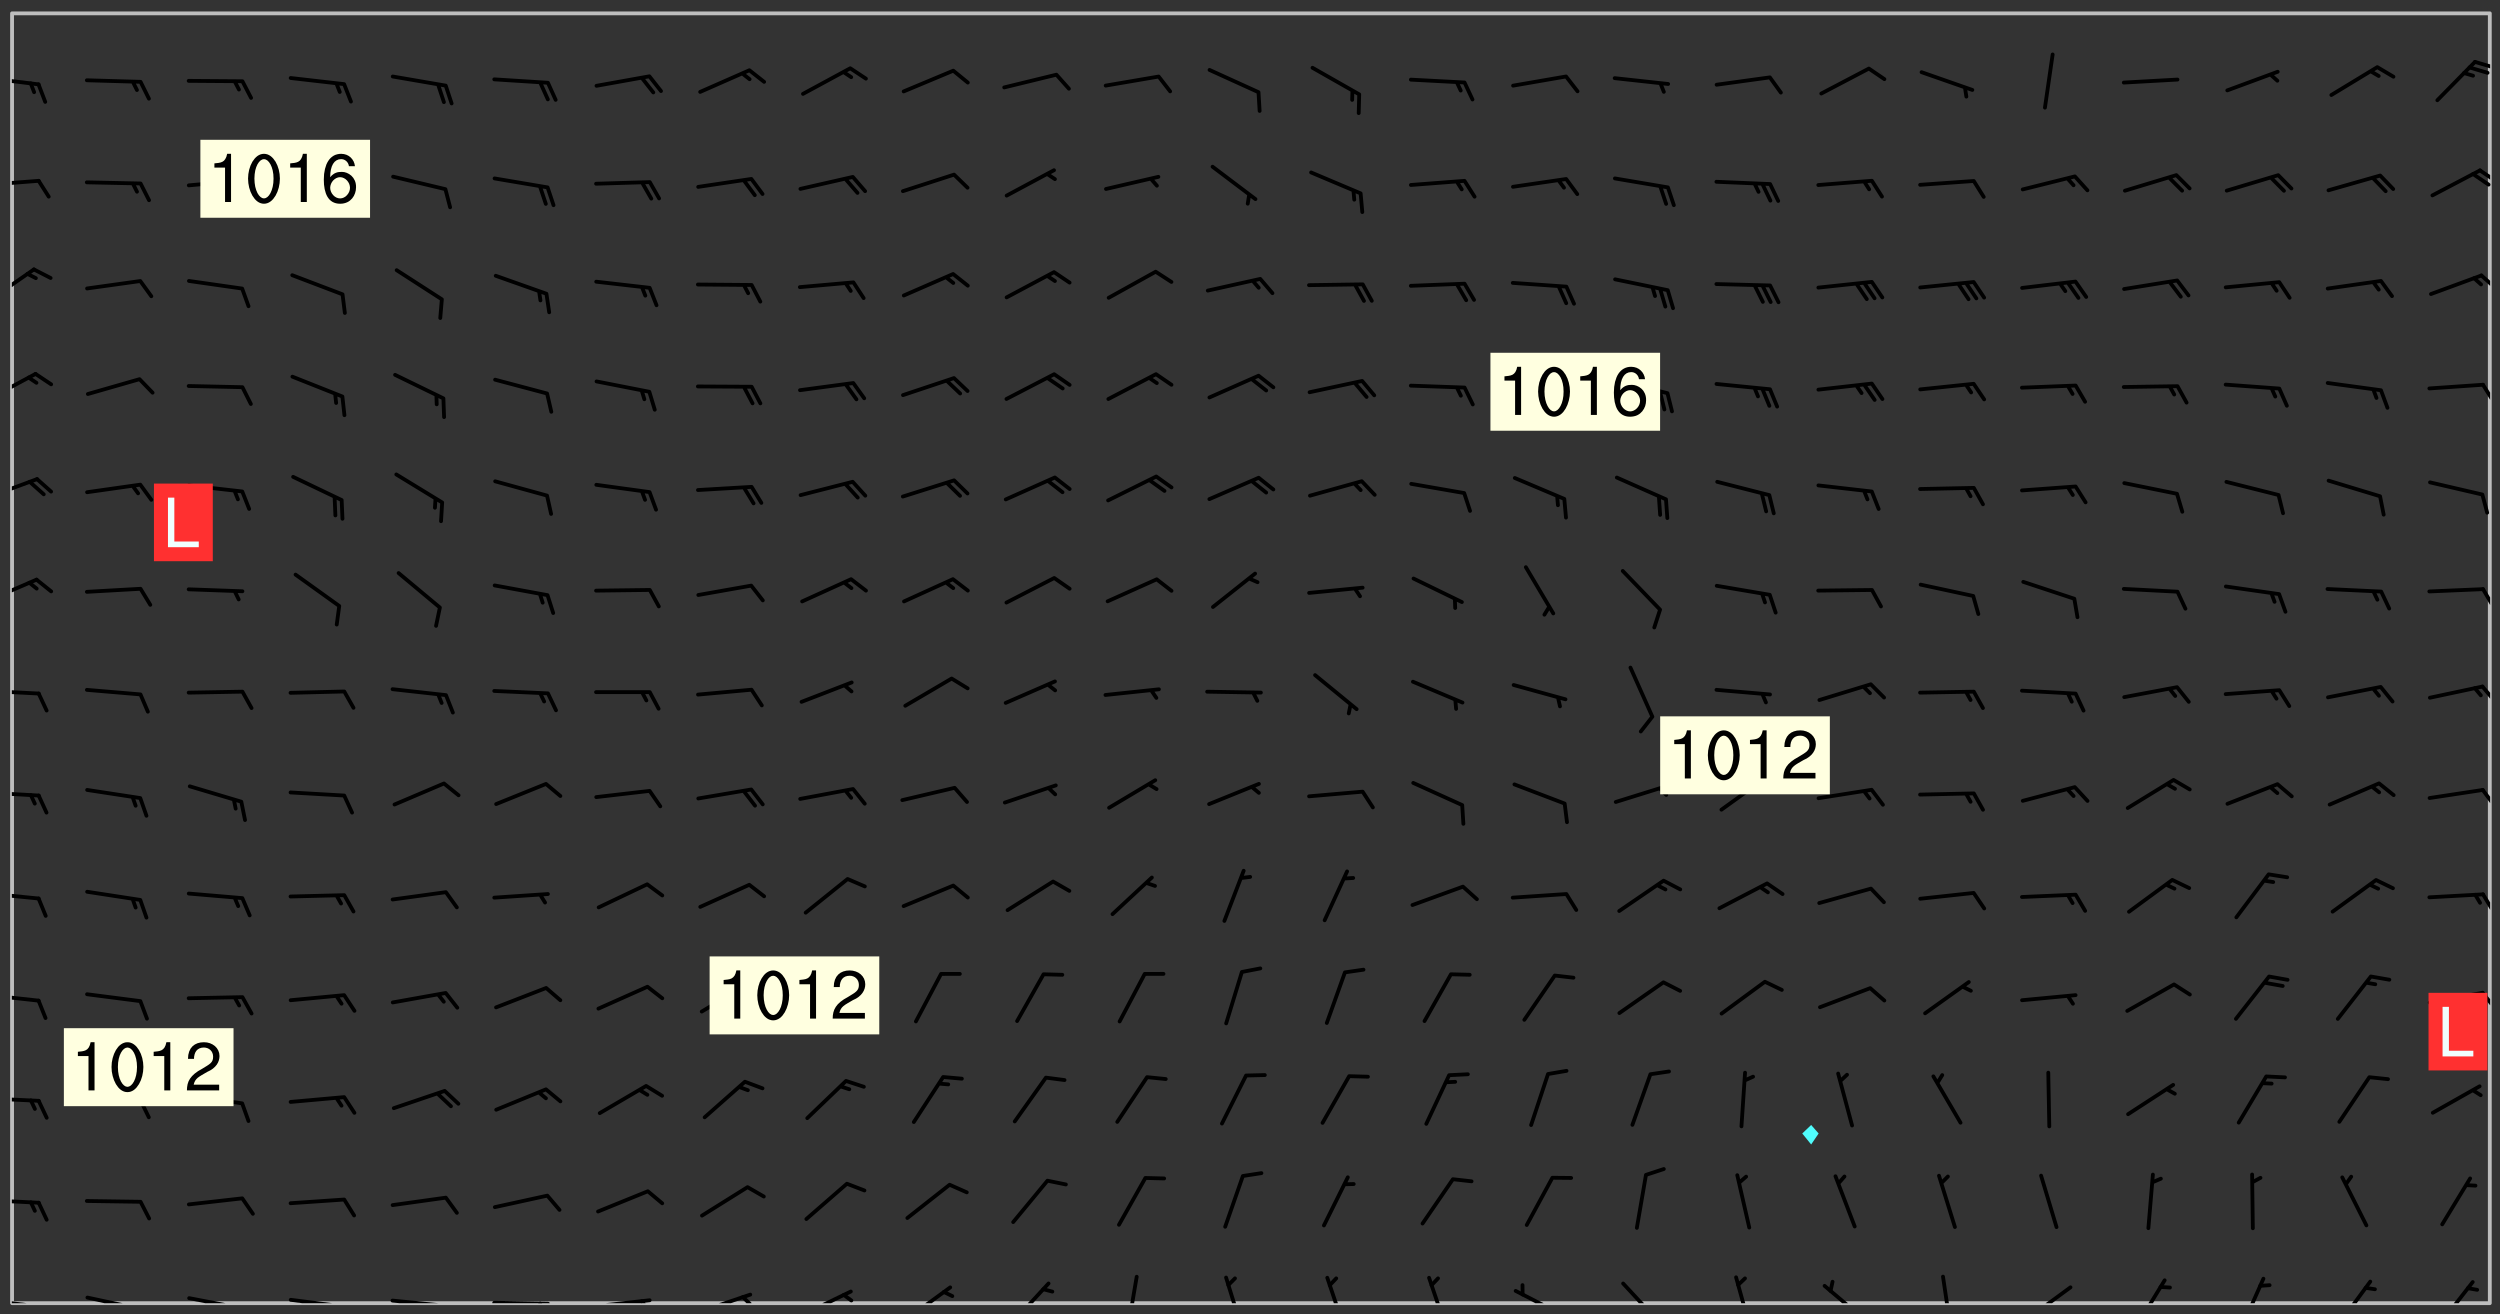 <svg xmlns="http://www.w3.org/2000/svg" role="img" xmlns:xlink="http://www.w3.org/1999/xlink" viewBox="142.45 309.95 326.84 171.84"><rect x="142.45" y="309.95" width="326.84" height="171.84" fill="#333333" stroke="none"/><defs><clipPath id="clip2"><path d="M 144 311.672 L 145 311.672 L 145 480.328 L 144 480.328 Z M 144 311.672"/></clipPath><clipPath id="clip3"><path d="M 144 311.672 L 468 311.672 L 468 480.328 L 144 480.328 Z M 144 311.672"/></clipPath><clipPath id="clip4"><path d="M 467 311.672 L 468 311.672 L 468 480.328 L 467 480.328 Z M 467 311.672"/></clipPath><clipPath id="clip5"><path d="M 144 479 L 148 479 L 148 480.328 L 144 480.328 Z M 144 479"/></clipPath><clipPath id="clip6"><path d="M 147 480 L 149 480 L 149 480.328 L 147 480.328 Z M 147 480"/></clipPath><clipPath id="clip7"><path d="M 146 480 L 148 480 L 148 480.328 L 146 480.328 Z M 146 480"/></clipPath><clipPath id="clip8"><path d="M 153 479 L 161 479 L 161 480.328 L 153 480.328 Z M 153 479"/></clipPath><clipPath id="clip9"><path d="M 160 480 L 162 480 L 162 480.328 L 160 480.328 Z M 160 480"/></clipPath><clipPath id="clip10"><path d="M 159 480 L 161 480 L 161 480.328 L 159 480.328 Z M 159 480"/></clipPath><clipPath id="clip11"><path d="M 166 479 L 175 479 L 175 480.328 L 166 480.328 Z M 166 479"/></clipPath><clipPath id="clip12"><path d="M 173 480 L 176 480 L 176 480.328 L 173 480.328 Z M 173 480"/></clipPath><clipPath id="clip13"><path d="M 180 479 L 188 479 L 188 480.328 L 180 480.328 Z M 180 479"/></clipPath><clipPath id="clip14"><path d="M 187 480 L 189 480 L 189 480.328 L 187 480.328 Z M 187 480"/></clipPath><clipPath id="clip15"><path d="M 193 479 L 202 479 L 202 480.328 L 193 480.328 Z M 193 479"/></clipPath><clipPath id="clip16"><path d="M 200 480 L 202 480 L 202 480.328 L 200 480.328 Z M 200 480"/></clipPath><clipPath id="clip17"><path d="M 206 480 L 215 480 L 215 480.328 L 206 480.328 Z M 206 480"/></clipPath><clipPath id="clip18"><path d="M 212 480 L 214 480 L 214 480.328 L 212 480.328 Z M 212 480"/></clipPath><clipPath id="clip19"><path d="M 220 479 L 228 479 L 228 480.328 L 220 480.328 Z M 220 479"/></clipPath><clipPath id="clip20"><path d="M 226 479 L 228 479 L 228 480.328 L 226 480.328 Z M 226 479"/></clipPath><clipPath id="clip21"><path d="M 233 478 L 241 478 L 241 480.328 L 233 480.328 Z M 233 478"/></clipPath><clipPath id="clip22"><path d="M 239 479 L 241 479 L 241 480.328 L 239 480.328 Z M 239 479"/></clipPath><clipPath id="clip23"><path d="M 247 478 L 254 478 L 254 480.328 L 247 480.328 Z M 247 478"/></clipPath><clipPath id="clip24"><path d="M 252 478 L 255 478 L 255 480.328 L 252 480.328 Z M 252 478"/></clipPath><clipPath id="clip25"><path d="M 260 478 L 267 478 L 267 480.328 L 260 480.328 Z M 260 478"/></clipPath><clipPath id="clip26"><path d="M 274 477 L 280 477 L 280 480.328 L 274 480.328 Z M 274 477"/></clipPath><clipPath id="clip27"><path d="M 289 476 L 292 476 L 292 480.328 L 289 480.328 Z M 289 476"/></clipPath><clipPath id="clip28"><path d="M 302 476 L 306 476 L 306 480.328 L 302 480.328 Z M 302 476"/></clipPath><clipPath id="clip29"><path d="M 315 476 L 319 476 L 319 480.328 L 315 480.328 Z M 315 476"/></clipPath><clipPath id="clip30"><path d="M 329 476 L 332 476 L 332 480.328 L 329 480.328 Z M 329 476"/></clipPath><clipPath id="clip31"><path d="M 340 478 L 348 478 L 348 480.328 L 340 480.328 Z M 340 478"/></clipPath><clipPath id="clip32"><path d="M 354 477 L 360 477 L 360 480.328 L 354 480.328 Z M 354 477"/></clipPath><clipPath id="clip33"><path d="M 369 476 L 372 476 L 372 480.328 L 369 480.328 Z M 369 476"/></clipPath><clipPath id="clip34"><path d="M 380 477 L 387 477 L 387 480.328 L 380 480.328 Z M 380 477"/></clipPath><clipPath id="clip35"><path d="M 396 476 L 398 476 L 398 480.328 L 396 480.328 Z M 396 476"/></clipPath><clipPath id="clip36"><path d="M 407 478 L 414 478 L 414 480.328 L 407 480.328 Z M 407 478"/></clipPath><clipPath id="clip37"><path d="M 421 477 L 426 477 L 426 480.328 L 421 480.328 Z M 421 477"/></clipPath><clipPath id="clip38"><path d="M 435 476 L 439 476 L 439 480.328 L 435 480.328 Z M 435 476"/></clipPath><clipPath id="clip39"><path d="M 447 477 L 453 477 L 453 480.328 L 447 480.328 Z M 447 477"/></clipPath><clipPath id="clip40"><path d="M 461 477 L 466 477 L 466 480.328 L 461 480.328 Z M 461 477"/></clipPath><clipPath id="clip41"><path d="M 144 466 L 148 466 L 148 468 L 144 468 Z M 144 466"/></clipPath><clipPath id="clip42"><path d="M 144 453 L 148 453 L 148 455 L 144 455 Z M 144 453"/></clipPath><clipPath id="clip43"><path d="M 144 439 L 148 439 L 148 442 L 144 442 Z M 144 439"/></clipPath><clipPath id="clip44"><path d="M 466 439 L 468 439 L 468 442 L 466 442 Z M 466 439"/></clipPath><clipPath id="clip45"><path d="M 144 426 L 148 426 L 148 428 L 144 428 Z M 144 426"/></clipPath><clipPath id="clip46"><path d="M 466 426 L 468 426 L 468 430 L 466 430 Z M 466 426"/></clipPath><clipPath id="clip47"><path d="M 144 413 L 148 413 L 148 415 L 144 415 Z M 144 413"/></clipPath><clipPath id="clip48"><path d="M 466 412 L 468 412 L 468 416 L 466 416 Z M 466 412"/></clipPath><clipPath id="clip49"><path d="M 144 400 L 148 400 L 148 401 L 144 401 Z M 144 400"/></clipPath><clipPath id="clip50"><path d="M 466 399 L 468 399 L 468 402 L 466 402 Z M 466 399"/></clipPath><clipPath id="clip51"><path d="M 144 385 L 148 385 L 148 389 L 144 389 Z M 144 385"/></clipPath><clipPath id="clip52"><path d="M 466 386 L 468 386 L 468 390 L 466 390 Z M 466 386"/></clipPath><clipPath id="clip53"><path d="M 144 372 L 148 372 L 148 376 L 144 376 Z M 144 372"/></clipPath><clipPath id="clip54"><path d="M 144 358 L 148 358 L 148 363 L 144 363 Z M 144 358"/></clipPath><clipPath id="clip55"><path d="M 466 360 L 468 360 L 468 363 L 466 363 Z M 466 360"/></clipPath><clipPath id="clip56"><path d="M 144 344 L 148 344 L 148 350 L 144 350 Z M 144 344"/></clipPath><clipPath id="clip57"><path d="M 466 345 L 468 345 L 468 348 L 466 348 Z M 466 345"/></clipPath><clipPath id="clip58"><path d="M 144 333 L 148 333 L 148 335 L 144 335 Z M 144 333"/></clipPath><clipPath id="clip59"><path d="M 466 331 L 468 331 L 468 334 L 466 334 Z M 466 331"/></clipPath><clipPath id="clip60"><path d="M 465 332 L 468 332 L 468 335 L 465 335 Z M 465 332"/></clipPath><clipPath id="clip61"><path d="M 144 319 L 148 319 L 148 322 L 144 322 Z M 144 319"/></clipPath><clipPath id="clip62"><path d="M 465 317 L 468 317 L 468 319 L 465 319 Z M 465 317"/></clipPath><g id="surface539" clip-path="url(#clip1)"><path fill="#fff" fill-opacity="0" fill-rule="evenodd" d="M 0 0 L 1000 0 L 1000 1000 L 0 1000 Z M 0 0"/><path fill="#d3d3d3" fill-opacity="0" fill-rule="evenodd" d="M162.152 355.867L161.918 356.16 161.977 356.395 162.094 356.566 162.27 356.801 162.562 357.148 162.676 357.207 162.793 357.035 162.852 356.801 163.027 356.625 163.492 356.449 164.191 356.449 164.426 356.742 164.715 357.559 164.773 357.734 164.949 357.965 165.301 358.199 166 358.898 166.172 359.074 166.406 359.422 166.641 359.832 166.93 360.414 167.34 360.879 167.57 361.113 167.805 361.289 167.922 361.52 168.098 361.812 168.27 362.977 168.27 363.211 168.328 363.5 168.387 363.617 168.504 363.734 168.852 364.145 168.969 364.316 169.145 364.492 169.32 364.727 169.438 364.898 169.609 365.25 169.668 365.484 169.902 365.891 170.137 365.832 169.961 366.008 169.902 366.938 169.32 366.938 169.086 366.824 168.738 366.938 168.621 367.055 168.562 367.348 168.504 367.523 168.387 367.695 167.922 367.988 167.863 368.223 167.805 368.336 167.805 368.98 167.863 369.152 167.863 369.562 167.922 369.621 167.922 370.027 167.98 370.434 168.098 370.609 168.156 370.668 168.387 371.309 168.328 371.602 168.328 372.301 168.27 372.883 168.27 373.117 168.211 373.348 168.156 373.699 168.156 375.621 168.211 375.738 168.637 375.738 168.27 375.855 168.246 376.207 169.137 377.375 170.879 377.914 172.219 378.273 172.219 378.812 172.309 379.621 172.844 380.336 174.363 380.605 175.254 380.52 175.344 381.684 175.879 381.863 177.039 381.684 179.094 380.699 180.254 380.336 182.133 380.16 183.828 379.98 183.648 380.699 182.133 380.785 180.883 380.875 180.078 381.145 179.004 381.953 179.273 382.672 179.809 383.57 179.629 384.195 179.363 385.004 179.629 386.082 180.254 386.98 181.059 387.16 182.309 386.98 182.043 387.703 182.141 388.207 182.195 388.5 182.195 388.672 182.254 388.965 182.254 389.371 182.43 389.488 182.781 389.605 183.188 389.605 183.48 389.43 183.594 389.312 183.652 389.195 183.77 388.965 183.828 388.789 184.18 388.324 184.41 388.148 184.586 388.09 184.762 388.148 184.82 388.324 184.938 389.312 184.992 389.781 185.051 389.953 185.168 390.188 185.344 390.246 186.16 390.305 186.449 390.305 186.566 390.539 186.625 390.945 186.684 391.297 186.684 392.402 186.801 392.695 186.918 393.043 187.207 393.742 187.383 394.094 187.965 394.848 188.316 395.023 188.488 395.082 188.957 395.316 189.598 395.781 189.945 396.016 190.238 396.191 190.531 396.246 190.762 396.309 191.578 396.656 191.871 396.832 191.984 397.004 192.336 397.355 192.453 397.531 192.977 398.172 192.977 398.461 193.035 398.812 193.035 399.16 193.094 399.512 193.152 399.801 193.27 399.859 193.441 399.918 193.617 399.918 194.199 400.152 194.375 400.27 194.551 400.559 194.727 400.793 194.84 401.027 195.133 401.258 195.25 401.375 195.25 401.785 195.309 401.84 195.598 402.074 195.832 402.191 195.891 402.309 196.008 402.48 196.066 402.598 196.297 402.832 196.355 403.008 196.59 403.066 196.707 403.125 196.59 403.238 196.531 403.355 196.531 403.473 196.414 403.766 196.297 404.055 196.297 404.637 196.473 404.754 196.59 404.812 196.648 404.93 196.766 405.047 196.879 405.105 197.055 405.453 197.113 405.805 197.172 406.211 197.172 406.387 197.113 406.562 196.996 407.262 196.996 407.434 197.113 407.609 197.406 407.902 197.812 407.902 197.988 408.02 198.105 408.191 198.223 408.484 198.223 408.719 197.695 408.719 197.465 408.484 197.23 408.484 197.055 408.543 196.996 409.242 197.055 409.59 197.172 409.766 197.348 410.176 197.465 410.406 197.754 410.875 197.93 410.93 198.453 410.93 198.688 410.988 199.445 411.629 199.504 411.922 199.504 412.156 199.562 412.215 199.793 412.562 199.793 412.914 199.676 413.086 199.676 413.379 199.969 413.668 200.262 413.844 200.434 413.902 200.727 414.078 201.02 414.195 201.602 414.602 201.891 414.836 202.184 415.012 202.402 415.172 202.418 415.184 202.648 415.359 203.289 415.883 203.465 416.117 203.582 416.293 203.758 416.469 203.871 416.641 203.871 417.281 203.988 417.457 204.457 417.574 205.039 417.691 205.273 417.75 205.504 417.863 205.797 417.98 205.91 418.039 206.496 418.391 206.785 418.562 206.961 418.625 207.137 418.68 207.312 418.738 208.012 419.09 208.301 419.266 208.535 419.32 208.824 419.496 209.059 419.613 209.699 420.02 209.992 420.137 210.164 420.195 210.398 420.254 210.809 420.312 211.039 420.371 211.273 420.488 211.332 420.66 210.922 420.836 211.391 420.895 211.449 421.188 211.562 421.422 211.738 421.477 211.973 421.535 212.148 421.594 212.555 421.711 213.195 421.945 213.312 422.117 213.371 422.352 213.371 422.527 213.312 422.645 213.254 423.051 213.488 423.285 213.605 423.344 213.953 423.461 214.594 423.691 214.77 423.809 215.059 423.926 215.234 424.102 215.469 424.566 216.051 425.672 216.227 425.848 216.574 426.023 216.75 426.141 217.102 426.258 218.148 426.781 218.383 426.84 218.848 426.953 219.141 427.012 219.605 427.188 220.363 427.77 220.598 428.004 220.945 428.469 221.121 428.645 221.41 428.879 222.227 429.578 222.52 429.754 222.809 430.043 223.102 430.219 223.395 430.508 224.09 431.148 224.266 431.324 224.559 431.559 224.848 431.793 225.316 432.082 225.957 432.664 226.305 432.898 226.539 433.191 226.887 433.539 227.238 434.004 228.172 434.996 228.52 435.402 228.637 435.578 228.871 435.637 228.984 435.754 229.629 435.93 229.859 436.043 230.094 436.102 230.387 436.277 230.617 436.395 231.551 437.094 231.957 437.5 232.191 437.676 232.598 437.852 232.832 437.969 233.648 438.316 233.996 438.551 234.23 438.668 234.523 438.957 234.754 439.074 235.512 439.426 235.863 439.598 236.094 439.656 236.387 439.773 236.621 439.832 237.492 440.008 238.309 440.008 238.777 440.238 238.949 440.297 239.824 440.996 240.289 441.113 240.582 441.172 240.758 441.23 240.988 441.289 241.457 441.348 241.805 441.406 242.156 441.465 242.562 441.523 242.855 441.523 243.027 441.582 243.027 441.812 243.203 441.988 243.496 441.988 243.844 442.047 244.195 442.105 244.895 442.223 245.535 442.223 246 441.988 246.293 441.812 246.465 441.695 246.875 441.523 247.164 441.348 248.098 440.883 248.566 440.59 249.09 440.297 249.555 440.125 250.02 439.949 251.07 439.484 251.359 439.367 251.77 439.25 252.059 439.133 252.586 438.957 254.102 438.258 254.684 437.91 254.973 437.852 255.266 437.793 255.613 437.676 256.488 437.445 256.84 437.328 256.953 437.328 257.188 437.27 258.062 437.035 258.297 436.977 259.109 436.977 259.461 436.918 260.277 436.801 260.449 436.742 260.801 436.688 261.094 436.629 261.324 436.57 262.141 436.395 262.316 436.336 262.664 436.336 262.898 436.277 263.363 436.16 264.121 435.988 264.355 435.93 264.703 435.93 265.113 435.812 265.402 435.754 266.688 435.695 266.977 435.695 267.387 435.637 267.617 435.578 267.793 435.578 268.668 435.461 269.074 435.461 269.484 435.344 269.832 435.344 270.184 435.23 271.055 435.172 272.805 435.172 273.852 435.461 274.262 435.578 274.551 435.695 274.902 435.812 275.191 435.93 276.242 436.102 276.531 436.16 276.824 436.16 277.117 436.219 277.289 436.277 277.699 436.336 277.871 436.395 277.988 436.453 278.105 436.453 278.223 436.512 278.574 436.57 278.688 436.57 279.098 436.637 281.02 437.031 282.945 437.426 284.465 437.875 286.16 438.594 288.305 439.398 289.91 438.68 291.34 437.875 292.5 436.797 293.75 436.348 296.785 435.629 298.66 435.27 300.805 433.922 303.039 432.668 305.539 431.41 307.234 430.961 309.02 430.781 310.18 430.512 310.805 431.051 312.145 430.781 312.859 429.793 313.844 428.449 314.289 428.27 315.094 427.91 316.969 427.371 318.754 426.922 320.004 426.652 321.164 426.562 322.863 426.473 324.824 426.203 326.074 426.113 326.613 426.113 327.238 426.023 328.129 426.023 330.273 425.844 332.684 425.664 335.273 425.574 336.969 425.754 338.578 425.844 340.008 426.203 341.168 426.922 343.043 427.91 344.203 429.438 344.469 430.152 345.098 430.242 345.453 431.141 345.988 431.68 346.523 433.207 347.598 433.566 348.133 433.566 347.328 434.102 347.418 435.809 348.133 438.504 349.023 439.309 349.918 440.297 350.633 441.555 352.418 442.094 353.938 441.914 354.293 443.258 355.902 442.453 356.883 441.914 357.152 442.184 357.469 441.969 357.688 441.824 358.488 442.273 358.938 441.914 359.293 441.914 359.828 441.645 360.367 440.926 360.902 440.656 361.527 439.668 362.688 440.117 363.527 440.488 364.922 441.105 366.617 440.926 368.223 440.926 370.008 441.016 370.188 439.309 370.723 437.965 371.527 438.234 372.02 439.082 372.422 439.488 372.332 440.027 372.332 440.387 373.047 440.836 373.758 440.566 375.188 440.566 375.547 441.555 375.992 442.812 376.707 444.156 377.957 444.785 379.652 445.414 380.367 445.234 380.547 444.695 381.527 444.605 381.977 444.965 382.062 446.223 381.797 446.852 381.262 447.031 381.262 447.57 381.977 448.555 382.242 449.094 383.227 450.082 384.027 451.16 383.762 451.52 383.672 452.418 383.047 454.75 382.691 456.816 382.602 458.609 382.422 459.328 382.332 459.867 382.332 461.305 381.352 463.188 380.992 464.895 380.457 465.793 379.652 466.961 379.387 467.5 381.441 468.754 381.527 469.113 381.172 469.652 381.082 469.473 381.082 470.281 381.172 471.719 380.727 472.434 379.652 472.527 379.387 473.242 379.922 474.141 380.727 474.859 381.887 475.668 383.227 475.938 383.672 476.297 383.316 476.746 381.527 476.656 380.277 476.207 379.562 475.488 378.938 475.398 378.762 478.988 378.574 480.297 467.934 480.297 467.934 311.703 412.664 311.703 412.664 360.785 413.426 360.91 416.715 361.453 418.738 364.289 418.738 367.043 421.09 367.375 423.438 367.707 427.488 367.707 426.109 371.867 424.086 372.574 422.062 373.277 421.52 373.621 418.926 375.238 418.738 375.355 416.715 373.277 415.984 370.535 413.312 368.457 411.938 364.957 411.871 364.875 409.914 362.203 412.664 360.785 412.664 311.703 294.422 311.703 294.422 403.117 294.539 403.148 294.672 403.16 294.746 403.234 294.852 403.281 294.941 403.34 295.027 403.398 295.117 403.457 295.414 403.754 295.473 403.844 295.504 403.961 295.531 404.078 295.547 404.215 295.516 404.332 295.457 404.422 295.398 404.508 295.355 404.613 295.309 404.715 295.281 404.836 295.281 404.98 295.457 405.25 295.605 405.398 295.68 405.484 295.754 405.559 295.797 405.664 295.859 405.754 295.918 405.84 295.961 405.945 296.02 406.035 296.066 406.137 296.109 406.242 296.168 406.328 296.285 406.508 296.359 406.582 296.422 406.668 296.48 406.758 296.523 406.863 296.582 406.953 296.641 407.039 296.703 407.129 296.762 407.219 296.805 407.32 296.922 407.5 296.996 407.574 297.055 407.66 297.129 407.734 297.219 407.793 297.324 407.84 297.473 407.84 297.605 407.824 297.738 407.84 297.84 407.793 297.914 407.719 297.961 407.617 297.945 407.484 297.945 407.336 297.898 407.23 297.871 407.113 297.824 407.012 297.797 406.891 297.754 406.789 297.691 406.699 297.648 406.598 297.605 406.492 297.574 406.375 297.559 406.242 297.547 406.105 297.633 406.047 297.691 405.961 297.812 405.93 297.855 406.035 297.871 406.168 297.871 406.285 297.93 406.387 297.988 406.477 298.078 406.535 298.227 406.684 298.285 406.773 298.328 406.879 298.316 406.98 298.402 407.039 298.508 407.086 298.594 407.145 298.684 407.203 298.758 407.277 298.641 407.305 298.535 407.352 298.449 407.41 298.375 407.484 298.316 407.574 298.254 407.66 298.227 407.781 298.18 407.883 298.137 407.988 298.105 408.105 298.094 408.238 298.078 408.371 298.078 408.52 298.105 408.637 298.152 408.742 298.195 408.844 298.254 408.934 298.328 409.008 298.418 409.066 298.492 409.141 298.582 409.199 298.641 409.289 298.684 409.395 298.73 409.496 298.848 409.527 298.98 409.543 299.129 409.543 299.246 409.512 299.352 409.555 299.395 409.66 299.441 409.762 299.469 409.883 299.5 410 299.527 410.117 299.559 410.238 299.586 410.355 299.691 410.398 299.793 410.445 299.926 410.43 300.074 410.578 300.137 410.664 300.211 410.738 300.281 410.812 300.371 410.875 300.477 410.918 300.578 410.961 300.695 410.992 300.832 411.008 300.949 410.977 301.023 410.902 301.051 410.785 301.039 410.652 301.008 410.531 300.98 410.414 301.023 410.309 301.141 410.309 301.23 410.371 301.348 410.398 301.496 410.398 301.629 410.414 301.777 410.414 301.91 410.43 302.043 410.414 302.191 410.414 302.324 410.398 302.457 410.387 302.594 410.398 302.711 410.371 302.844 410.355 303.035 410.297 302.977 410.473 302.961 410.605 302.934 410.727 302.918 410.859 302.859 410.945 302.727 410.961 302.621 411.008 302.516 411.051 302.398 411.082 302.281 411.109 302.016 411.141 301.867 411.141 301.734 411.156 301.66 411.23 301.719 411.316 301.867 411.465 301.984 411.645 302.059 411.715 302.148 411.777 302.238 411.836 302.324 411.895 302.414 411.953 302.516 411.996 302.621 412.059 302.727 412.102 302.812 412.16 302.918 412.207 303.02 412.25 303.199 412.367 303.258 412.457 303.215 412.559 303.168 412.664 303.184 412.797 303.406 413.02 303.465 413.109 303.508 413.211 303.539 413.332 303.582 413.434 303.598 413.566 303.629 413.684 303.641 413.82 303.672 413.938 303.82 414.086 303.922 414.129 304.027 414.172 304.145 414.203 304.277 414.219 304.414 414.234 304.531 414.234 304.648 414.203 304.738 414.145 304.781 414.039 304.828 413.938 304.871 413.832 304.902 413.715 304.914 413.582 304.914 413.434 304.902 413.301 304.887 413.168 304.855 413.051 304.812 412.945 304.766 412.84 304.723 412.738 304.68 412.633 304.664 412.5 304.68 412.367 304.707 412.25 304.738 412.133 304.766 412.012 304.812 411.91 304.902 411.852 304.988 411.789 305.062 411.715 305.152 411.656 305.375 411.434 305.434 411.348 305.508 411.273 305.625 411.094 305.684 411.008 305.684 410.859 305.609 410.785 305.508 410.738 305.402 410.695 305.301 410.652 305.242 410.562 305.195 410.457 305.168 410.34 305.258 410.281 305.375 410.25 305.477 410.207 305.656 410.09 305.805 409.941 305.816 409.809 305.805 409.703 305.715 409.645 305.582 409.66 305.434 409.66 305.301 409.676 305.168 409.66 305.047 409.629 304.961 409.57 304.887 409.496 304.828 409.406 304.766 409.32 304.648 409.141 304.59 409.055 304.621 408.934 304.707 408.875 304.828 408.844 304.887 408.758 304.887 408.637 304.855 408.52 304.797 408.43 304.738 408.344 304.691 408.238 304.664 408.121 304.648 407.988 304.707 407.898 304.781 407.824 304.871 407.766 304.988 407.586 305.062 407.512 305.121 407.426 305.27 407.277 305.391 407.246 305.523 407.23 305.656 407.246 305.73 407.32 305.773 407.426 305.789 407.559 305.758 407.676 305.641 407.707 305.508 407.719 305.359 407.867 305.316 407.973 305.27 408.074 305.242 408.195 305.211 408.312 305.211 408.461 305.242 408.578 305.285 408.684 305.344 408.773 305.418 408.844 305.492 408.918 305.609 408.949 305.73 408.977 305.848 408.949 305.98 408.934 306.098 408.934 306.188 408.992 306.262 409.066 306.309 409.172 306.367 409.258 306.469 409.305 306.602 409.32 306.707 409.363 306.793 409.422 306.781 409.527 306.707 409.602 306.527 409.719 306.469 409.809 306.379 409.867 306.309 409.941 306.234 410.016 306.172 410.105 306.145 410.223 306.129 410.355 306.145 410.488 306.129 410.621 306.129 410.77 306.145 410.902 306.172 411.02 306.203 411.141 306.277 411.215 306.367 411.273 306.453 411.332 306.543 411.391 306.66 411.422 306.66 411.508 306.559 411.555 306.469 411.613 306.203 411.645 306.086 411.672 305.938 411.672 305.832 411.715 305.73 411.762 305.672 411.852 305.609 412.086 305.598 412.219 305.566 412.34 305.551 412.473 305.551 412.766 305.539 412.898 305.551 413.035 305.566 413.168 305.699 413.184 305.832 413.195 305.953 413.227 306.039 413.285 306.113 413.359 306.16 413.465 306.203 413.566 306.219 413.699 306.219 414.145 306.203 414.277 306.203 414.723 306.234 414.988 306.262 415.105 306.277 415.238 306.309 415.355 306.395 415.566 306.426 415.832 306.426 415.98 306.395 416.098 306.367 416.215 306.336 416.336 306.309 416.453 306.277 416.57 306.246 416.691 306.234 416.824 306.219 416.957 306.309 417.016 306.426 416.984 306.527 417 306.574 417.105 306.543 417.371 306.543 417.812 306.5 417.918 306.453 418.023 306.41 418.125 306.367 418.23 306.309 418.316 306.277 418.438 306.234 418.555 306.203 418.672 306.188 418.805 306.203 418.938 306.262 419.027 306.367 419.074 306.453 419.133 306.512 419.219 306.5 419.355 306.469 419.473 306.426 419.574 306.426 420.02 306.41 420.152 306.41 420.301 306.379 420.418 306.336 420.523 306.309 420.641 306.262 420.746 306.219 420.848 306.188 420.969 306.16 421.086 306.129 421.219 306.098 421.336 306.07 421.453 306.027 421.559 305.996 421.676 305.965 421.797 305.953 421.93 305.938 422.062 305.938 422.359 305.965 422.477 305.965 422.625 306.012 423.023 306.039 423.141 306.098 423.23 306.219 423.262 306.367 423.262 306.5 423.246 306.559 423.336 306.559 423.453 306.5 423.543 306.41 423.602 306.309 423.645 306.203 423.691 306.113 423.75 306.027 423.809 305.891 423.824 305.773 423.793 305.641 423.777 305.539 423.824 305.477 423.91 305.465 424.047 305.449 424.18 305.418 424.297 305.391 424.414 305.375 424.547 305.344 424.668 305.344 424.965 305.359 425.098 305.391 425.215 305.391 425.363 305.402 425.496 305.402 425.645 305.375 425.762 305.328 425.863 305.301 425.984 305.27 426.102 305.211 426.191 305.137 426.266 305.035 426.309 304.93 426.355 304.812 426.383 304.691 426.414 304.59 426.367 304.648 426.281 304.754 426.234 304.781 426.117 304.812 426 304.84 425.879 304.871 425.762 304.871 425.613 304.887 425.48 304.855 425.363 304.812 425.258 304.707 425.273 304.633 425.348 304.531 425.391 304.441 425.453 304.367 425.527 304.324 425.629 304.309 425.762 304.277 425.879 304.25 426 304.219 426.117 304.191 426.234 304.16 426.355 304.133 426.473 304.102 426.59 304.059 426.695 303.969 426.754 303.879 426.754 303.762 426.723 303.73 426.637 303.746 426.5 303.715 426.383 303.715 426.234 303.703 426.102 303.703 425.953 303.641 425.719 303.613 425.598 303.57 425.496 303.523 425.391 303.465 425.305 303.406 425.215 303.363 425.109 303.301 425.023 303.152 424.875 303.082 424.801 302.977 424.754 302.871 424.711 302.77 424.668 302.473 424.371 302.383 424.297 302.297 424.238 302.191 424.195 302.102 424.133 302.016 424.074 301.91 424.031 301.82 423.973 301.734 423.91 301.66 423.84 301.555 423.793 301.469 423.734 301.363 423.691 301.273 423.629 301.172 423.586 301.066 423.543 300.98 423.484 300.875 423.438 300.77 423.395 300.668 423.348 300.578 423.289 300.477 423.246 300.371 423.203 300.281 423.141 300.164 423.113 300.031 423.098 299.898 423.113 299.75 423.113 299.617 423.129 299.5 423.098 299.41 423.039 299.336 422.965 299.246 422.906 299.145 422.859 298.996 422.859 298.875 422.832 298.773 422.789 298.699 422.715 298.582 422.535 298.492 422.477 298.391 422.434 298.301 422.371 298.195 422.328 298.105 422.27 298.02 422.211 297.914 422.164 297.855 422.078 297.797 421.988 297.754 421.883 297.707 421.781 297.633 421.707 297.547 421.648 297.473 421.574 297.383 421.516 297.16 421.293 297.117 421.188 297.086 420.922 297.191 420.879 297.336 420.879 297.441 420.922 297.516 420.996 297.605 421.055 297.691 421.113 297.797 421.16 297.887 421.219 298.035 421.367 298.105 421.441 298.254 421.59 298.316 421.676 298.391 421.75 298.477 421.809 298.551 421.883 298.641 421.945 298.73 422.004 298.816 422.062 299.086 422.238 299.188 422.285 299.293 422.328 299.395 422.371 299.441 422.297 299.5 422.211 299.574 422.137 299.645 422.062 299.75 422.105 299.824 422.18 299.883 422.27 299.926 422.371 299.973 422.477 300.016 422.582 300.137 422.609 300.254 422.582 300.328 422.492 300.371 422.387 300.43 422.297 300.504 422.223 300.609 422.18 300.727 422.152 300.859 422.164 300.949 422.223 301.098 422.371 301.156 422.461 301.199 422.566 301.246 422.668 301.289 422.773 301.332 422.875 301.438 422.922 301.543 422.965 301.676 422.98 301.762 422.922 301.82 422.832 301.895 422.758 302 422.715 302.117 422.742 302.223 422.789 302.324 422.832 302.43 422.875 302.531 422.922 302.711 423.039 302.711 423.156 302.695 423.289 302.711 423.422 302.727 423.559 302.785 423.645 302.887 423.691 303.008 423.719 303.125 423.75 303.273 423.75 303.391 423.719 303.449 423.629 303.629 423.512 303.688 423.422 303.762 423.348 303.82 423.262 303.938 423.082 304.117 422.965 304.234 422.996 304.324 423.055 304.367 423.129 304.352 423.262 304.352 423.379 304.441 423.438 304.59 423.438 304.723 423.422 304.855 423.41 305.121 423.379 305.227 423.336 305.344 423.305 305.465 423.277 305.539 423.203 305.609 423.129 305.672 423.039 305.656 422.934 305.609 422.832 305.508 422.789 305.402 422.773 305.285 422.801 305.02 422.832 304.871 422.832 304.797 422.758 304.707 422.699 304.59 422.668 304.473 422.641 304.34 422.625 304.191 422.625 304.059 422.641 303.762 422.641 303.656 422.594 303.508 422.445 303.465 422.344 303.406 422.254 303.629 422.031 303.715 421.973 303.82 421.93 303.938 421.898 304.07 421.883 304.203 421.898 304.34 421.914 304.441 421.957 304.574 421.945 304.664 421.883 304.766 421.84 304.828 421.75 304.781 421.648 304.691 421.59 304.574 421.559 304.473 421.516 304.414 421.426 304.352 421.336 304.352 421.219 304.367 421.086 304.473 421.039 304.547 420.969 304.547 420.848 304.457 420.789 304.426 420.672 304.516 420.613 304.59 420.539 304.633 420.434 304.691 420.344 304.738 420.242 304.754 420.109 304.754 419.961 304.707 419.855 304.664 419.754 304.574 419.695 304.441 419.68 304.34 419.637 304.203 419.621 304.086 419.59 303.641 419.59 303.508 419.574 303.375 419.562 303.242 419.547 303.125 419.516 302.977 419.516 302.844 419.5 302.711 419.488 302.445 419.457 302.324 419.414 302.238 419.355 302.164 419.281 302.164 419.133 302.176 419 302.281 418.953 302.383 418.91 302.516 418.895 302.668 418.895 302.801 418.879 303.094 418.879 303.215 418.91 303.316 418.953 303.406 419.012 303.641 419.074 303.762 419.027 303.852 418.969 303.953 418.926 304.086 418.91 304.191 418.953 304.293 419 304.426 419.012 304.547 418.984 304.691 418.984 304.812 418.953 304.93 418.926 305.035 418.879 305.109 418.805 305.195 418.746 305.344 418.598 305.402 418.512 305.449 418.406 305.477 418.289 305.492 418.184 305.391 418.141 305.301 418.082 305.184 418.051 305.078 418.008 304.988 417.945 304.914 417.859 304.84 417.785 304.738 417.742 304.633 417.695 304.531 417.652 304.473 417.562 304.426 417.461 304.34 417.25 304.277 417.164 304.219 417.074 304.145 417 304.059 416.941 303.789 416.941 303.672 416.973 303.582 417.031 303.48 417.074 303.348 417.09 303.242 417.074 303.215 416.957 303.152 416.867 303.035 416.836 302.934 416.793 302.785 416.645 302.754 416.527 302.738 416.422 302.812 416.348 302.992 416.23 303.109 416.203 303.227 416.172 303.363 416.188 303.465 416.23 303.57 416.273 303.672 416.32 303.777 416.363 303.895 416.395 304.027 416.41 304.145 416.438 304.277 416.453 304.383 416.438 304.473 416.379 304.398 416.305 304.293 416.262 304.219 416.188 304.145 416.098 303.996 415.949 303.91 415.891 303.82 415.832 303.746 415.758 303.656 415.699 303.555 415.652 303.434 415.625 303.332 415.578 303.227 415.535 303.109 415.504 303.008 415.461 302.887 415.43 302.738 415.43 302.621 415.461 302.516 415.504 302.43 415.566 302.25 415.684 302.164 415.742 302.074 415.801 301.969 415.848 301.883 415.906 301.777 415.949 301.676 415.992 301.57 416.039 301.496 416.113 301.438 416.203 301.379 416.289 301.332 416.395 301.273 416.48 301.199 416.555 301.066 416.543 300.949 416.512 300.832 416.512 300.758 416.586 300.668 416.645 300.594 416.719 300.504 416.777 300.418 416.836 300.312 416.883 300.211 416.926 300.074 416.941 299.973 416.898 299.824 416.75 299.719 416.703 299.633 416.703 299.527 416.75 299.426 416.793 299.305 416.824 299.188 416.793 299.113 416.719 299.113 416.602 299.145 416.48 299.219 416.41 299.277 416.32 299.352 416.246 299.469 416.215 299.574 416.172 299.867 416.172 300 416.156 300.137 416.141 300.238 416.098 300.328 416.039 300.43 415.992 300.52 415.934 300.652 415.922 300.742 415.98 300.875 415.992 300.965 415.934 301.051 415.875 301.156 415.832 301.246 415.773 301.332 415.711 301.422 415.652 301.57 415.504 301.629 415.418 301.688 415.328 301.793 415.285 301.926 415.27 302.043 415.297 302.164 415.328 302.223 415.27 302.281 415.18 302.312 414.914 302.34 414.797 302.445 414.809 302.578 414.824 302.68 414.781 302.77 414.723 302.828 414.633 302.902 414.559 302.961 414.469 303.008 414.367 303.02 414.234 303.008 414.102 302.961 413.996 302.812 413.848 302.754 413.758 302.695 413.672 302.652 413.566 302.652 413.121 302.668 412.988 302.668 412.84 302.68 412.707 302.621 412.648 302.531 412.707 302.43 412.664 302.25 412.547 302.164 412.488 302.102 412.398 302.043 412.309 301.969 412.234 301.883 412.176 301.762 412.207 301.66 412.219 301.555 412.266 301.469 412.324 301.363 412.367 301.215 412.516 301.125 412.574 301.039 412.633 300.949 412.695 300.844 412.738 300.711 412.754 300.711 412.633 300.816 412.59 300.934 412.559 301.008 412.488 301.051 412.383 301.051 412.234 301.023 412.117 300.875 411.969 300.742 411.953 300.594 411.953 300.477 411.984 300.371 412.027 300.27 412.07 300.18 412.133 300.062 412.16 299.988 412.086 300 411.953 299.957 411.852 299.914 411.746 299.824 411.688 299.707 411.715 299.586 411.746 299.469 411.777 299.367 411.82 299.246 411.852 299.145 411.895 299.039 411.938 298.949 411.996 298.848 412.012 298.848 411.895 298.863 411.762 298.805 411.672 298.73 411.715 298.582 411.863 298.523 411.953 298.449 412.027 298.402 412.133 298.359 412.234 298.285 412.309 298.227 412.398 298.152 412.473 298.094 412.559 298.02 412.633 297.93 412.695 297.855 412.766 297.781 412.84 297.68 412.855 297.547 412.871 297.441 412.828 297.441 412.707 297.59 412.559 297.633 412.457 297.691 412.367 297.738 412.266 297.781 412.16 297.84 412.07 297.871 411.953 297.914 411.852 297.945 411.73 297.973 411.613 298.02 411.508 298.062 411.406 298.105 411.301 298.18 411.23 298.27 411.168 298.359 411.109 298.461 411.066 298.758 411.066 299.023 411.035 299.129 410.992 299.055 410.918 298.938 410.887 298.832 410.844 298.742 410.785 298.641 410.738 298.551 410.68 298.449 410.637 298.344 410.594 298.254 410.531 298.168 410.473 298.062 410.43 297.961 410.387 297.84 410.355 297.723 410.324 297.621 410.281 297.5 410.25 297.398 410.207 297.309 410.148 297.266 410.043 297.25 409.91 297.352 409.867 297.484 409.852 297.621 409.867 297.754 409.852 297.855 409.809 297.914 409.719 297.93 409.613 297.84 409.555 297.766 409.48 297.664 409.438 297.574 409.379 297.426 409.23 297.383 409.125 297.367 408.992 297.367 408.699 297.309 408.609 297.219 408.551 297.145 408.477 297.102 408.371 297.07 408.254 297.012 408.164 296.938 408.09 296.82 408.062 296.746 407.988 296.656 407.93 296.566 407.867 296.48 407.809 296.406 407.734 296.348 407.648 296.301 407.543 296.215 407.484 296.066 407.336 295.871 407.277 295.738 407.293 295.637 407.336 295.562 407.41 295.516 407.512 295.473 407.617 295.414 407.707 295.355 407.793 295.059 408.09 294.969 408.148 294.883 408.148 294.82 408.062 294.777 407.957 294.809 407.84 294.867 407.75 294.895 407.633 294.883 407.5 294.793 407.438 294.688 407.484 294.57 407.512 294.453 407.543 294.184 407.719 294.082 407.766 293.965 407.793 293.859 407.84 293.77 407.898 293.668 407.941 293.609 407.855 293.562 407.75 293.578 407.617 293.625 407.512 293.695 407.438 293.77 407.367 293.828 407.277 293.828 407.129 293.785 407.023 293.547 407.023 293.445 407.07 293.414 407.188 293.387 407.305 293.355 407.426 293.281 407.469 293.148 407.484 293.074 407.438 293.031 407.336 292.988 407.23 292.941 407.129 292.898 407.023 292.777 407.055 292.676 407.098 292.543 407.113 292.426 407.145 292.32 407.188 292.23 407.246 292.129 407.293 292.008 407.32 291.875 407.336 291.773 407.293 291.715 407.203 291.668 407.098 291.625 406.996 291.582 406.891 291.582 406.773 291.641 406.684 291.727 406.625 291.906 406.508 292.008 406.461 292.113 406.418 292.219 406.359 292.32 406.316 292.41 406.254 292.512 406.211 292.617 406.152 292.719 406.105 292.809 406.047 292.914 406.004 293.016 405.961 293.105 405.898 293.207 405.855 293.344 405.84 293.461 405.871 293.562 405.914 293.684 405.945 293.785 405.988 293.891 406.035 293.992 406.078 294.098 406.121 294.199 406.168 294.305 406.211 294.406 406.254 294.512 406.301 294.598 406.359 294.703 406.402 294.82 406.434 294.926 406.477 295.027 406.523 295.117 406.582 295.223 406.625 295.324 406.668 295.43 406.715 295.547 406.742 295.648 406.789 295.77 406.816 295.918 406.816 296.004 406.758 296.02 406.656 296.078 406.566 296.051 406.449 295.977 406.375 295.859 406.195 295.785 406.121 295.695 406.047 295.516 405.93 295.43 405.871 295.324 405.828 295.223 405.781 294.953 405.605 294.895 405.516 294.82 405.441 294.762 405.352 294.719 405.25 294.688 405.133 294.672 404.996 294.672 404.434 294.66 404.301 294.645 404.168 294.613 404.051 294.598 403.918 294.586 403.785 294.555 403.664 294.332 403.441 294.273 403.355 294.258 403.25 294.289 403.133 294.422 403.117 294.422 311.703 172.992 311.703 172.992 313.156 172.934 313.391 172.582 314.441 172.41 314.965 172.293 315.312 172.117 315.723 172 315.895 171.766 316.188 171.535 316.246 171.184 316.246 171.066 316.305 170.836 316.711 170.836 317.004 170.953 317.18 171.184 317.41 171.301 317.645 171.941 318.402 172.234 318.867 172.41 319.102 172.641 319.453 172.875 319.801 173.516 320.617 173.691 321.082 173.863 321.492 173.98 322.188 174.156 322.656 174.273 324.055 174.332 324.52 174.332 325.395 174.449 326.441 174.449 331.223 174.391 331.688 174.039 332.969 173.863 333.492 173.75 333.902 173.398 334.832 172.934 336 172.699 336.582 172.582 336.758 172.41 337.105 172.234 337.512 171.883 338.328 171.824 338.621 171.711 338.914 171.594 339.203 171.535 339.379 171.418 340.254 171.359 340.66 171.301 340.777 171.242 340.953 171.184 341.125 170.953 341.652 170.836 341.824 170.836 342.059 170.719 342.293 170.66 342.465 170.484 343.051 170.484 343.34 170.426 343.516 170.426 343.809 170.367 343.922 170.309 344.449 170.309 344.621 170.254 344.855 170.254 347.477 170.078 348.293 169.961 348.469 169.785 348.703 169.668 348.875 169.555 349.109 168.969 350.043 168.738 350.332 168.445 350.797 168.27 351.031 167.98 351.383 167.629 352.082 167.516 352.312 167.34 352.723 167.164 352.953 166.758 353.48 165.941 354.18 165.648 354.352 165.359 354.586 165.184 354.703 165.008 354.879 164.484 355.285 163.957 355.461 163.785 355.637 163.551 355.691 162.91 355.867 162.152 355.867M174.363 386.891L173.289 387.34 173.648 388.234 174.898 387.52 175.344 386.98 174.363 386.891"/><path fill="#d3d3d3" fill-opacity="0" fill-rule="evenodd" d="M201.508 416.598L200.613 416.598 201.062 417.227 202.043 417.586 202.848 417.496 203.293 416.508 203.117 416.598 202.402 416.242 201.508 416.598M356.129 475.668L356.07 475.145 356.07 474.852 356.184 474.559 356.242 474.328 356.711 473.859 356.824 473.859 356.941 473.746 357.059 473.688 357.234 473.688 357.469 473.629 357.816 473.629 358.051 473.688 358.168 473.746 358.398 473.918 358.457 474.094 358.574 474.676 358.574 474.969 358.457 475.145 358.285 475.434 358.109 475.609 357.582 476.133 357.352 476.367 357.234 476.426 357.059 476.426 356.941 476.367 356.535 476.074 356.359 475.957 356.242 475.898 356.184 475.785 356.129 475.668M362.77 464.711L362.711 464.539 362.711 463.43 362.77 463.258 362.945 463.199 363.117 463.141 363.293 463.141 363.527 463.082 363.645 463.141 363.703 463.84 363.645 464.012 363.527 464.188 363.41 464.246 363.176 464.77 363.062 464.828 362.828 464.828 362.77 464.711M372.383 450.32L372.266 450.145 372.266 449.445 372.559 448.57 372.676 448.398 372.852 448.047 372.965 447.816 373.082 447.523 373.434 446.766 373.551 446.535 373.723 446.301 373.898 446.301 374.016 446.242 374.656 446.242 374.773 446.301 375.008 446.535 375.18 446.648 375.531 446.941 375.648 447.059 375.762 447.234 375.762 447.348 375.879 447.406 375.996 447.523 375.996 448.223 375.938 448.398 375.938 448.629 375.879 448.805 375.531 449.855 375.414 450.086 375.297 450.32 375.18 450.379 374.949 450.613 374.309 450.902 373.434 450.902 373.023 450.785 372.383 450.32"/><path fill="none" stroke="#bebebe" stroke-linecap="round" stroke-linejoin="round" stroke-miterlimit="10" stroke-width=".5" d="M 431.957 354.305 L 108.027 354.305 L 108.027 185.68 L 431.957 185.68 L 431.957 354.305" transform="matrix(1 0 0 -1 36 666)"/><g clip-path="url(#clip2)"><path fill="#fff" fill-opacity="0" fill-rule="evenodd" d="M 144 475.891 L 144 480.328 L 144.004 480.328 L 144 480.328 L 144 311.672 L 144.004 311.672 L 144 311.672 L 144 475.891"/></g><g clip-path="url(#clip3)"><path fill="#fff" fill-opacity="0" fill-rule="evenodd" d="M 144.004 480.328 L 144.004 311.672 L 379.234 311.672 L 379.234 457.023 L 378.07 458.137 L 379.234 459.578 L 380.211 458.137 L 379.234 457.023 L 379.234 311.672 L 467.996 311.672 L 467.996 480.328 L 144.004 480.328"/></g><path fill="#50fcfc" fill-rule="evenodd" d="M 379.234 459.578 L 378.07 458.137 L 379.234 457.023 L 380.211 458.137 L 379.234 459.578"/><g clip-path="url(#clip4)"><path fill="#fff" fill-opacity="0" fill-rule="evenodd" d="M 467.996 480.328 L 468 480.328 L 468 311.672 L 467.996 311.672 L 468 311.672 L 468 480.328 L 467.996 480.328"/></g><g clip-path="url(#clip5)"><path fill="none" stroke="#000" stroke-linecap="round" stroke-linejoin="round" stroke-miterlimit="10" stroke-width=".5" d="M 111.484 185.227 L 104.516 186.113" transform="matrix(1 0 0 -1 36 666)"/></g><g clip-path="url(#clip6)"><path fill="none" stroke="#000" stroke-linecap="round" stroke-linejoin="round" stroke-miterlimit="10" stroke-width=".5" d="M 111.484 185.227 L 112.355 182.934" transform="matrix(1 0 0 -1 36 666)"/></g><g clip-path="url(#clip7)"><path fill="none" stroke="#000" stroke-linecap="round" stroke-linejoin="round" stroke-miterlimit="10" stroke-width=".5" d="M 110.473 185.355 L 110.906 184.211" transform="matrix(1 0 0 -1 36 666)"/></g><g clip-path="url(#clip8)"><path fill="none" stroke="#000" stroke-linecap="round" stroke-linejoin="round" stroke-miterlimit="10" stroke-width=".5" d="M 124.75 184.934 L 117.879 186.41" transform="matrix(1 0 0 -1 36 666)"/></g><g clip-path="url(#clip9)"><path fill="none" stroke="#000" stroke-linecap="round" stroke-linejoin="round" stroke-miterlimit="10" stroke-width=".5" d="M 124.75 184.934 L 125.422 182.57" transform="matrix(1 0 0 -1 36 666)"/></g><g clip-path="url(#clip10)"><path fill="none" stroke="#000" stroke-linecap="round" stroke-linejoin="round" stroke-miterlimit="10" stroke-width=".5" d="M 123.75 185.148 L 124.086 183.969" transform="matrix(1 0 0 -1 36 666)"/></g><g clip-path="url(#clip11)"><path fill="none" stroke="#000" stroke-linecap="round" stroke-linejoin="round" stroke-miterlimit="10" stroke-width=".5" d="M 138.082 185.008 L 131.18 186.336" transform="matrix(1 0 0 -1 36 666)"/></g><g clip-path="url(#clip12)"><path fill="none" stroke="#000" stroke-linecap="round" stroke-linejoin="round" stroke-miterlimit="10" stroke-width=".5" d="M 138.082 185.008 L 138.801 182.66" transform="matrix(1 0 0 -1 36 666)"/></g><g clip-path="url(#clip13)"><path fill="none" stroke="#000" stroke-linecap="round" stroke-linejoin="round" stroke-miterlimit="10" stroke-width=".5" d="M 151.43 185.227 L 144.461 186.117" transform="matrix(1 0 0 -1 36 666)"/></g><g clip-path="url(#clip14)"><path fill="none" stroke="#000" stroke-linecap="round" stroke-linejoin="round" stroke-miterlimit="10" stroke-width=".5" d="M 151.43 185.227 L 152.301 182.93" transform="matrix(1 0 0 -1 36 666)"/></g><g clip-path="url(#clip15)"><path fill="none" stroke="#000" stroke-linecap="round" stroke-linejoin="round" stroke-miterlimit="10" stroke-width=".5" d="M 164.758 185.328 L 157.762 186.016" transform="matrix(1 0 0 -1 36 666)"/></g><g clip-path="url(#clip16)"><path fill="none" stroke="#000" stroke-linecap="round" stroke-linejoin="round" stroke-miterlimit="10" stroke-width=".5" d="M 164.758 185.328 L 165.691 183.059" transform="matrix(1 0 0 -1 36 666)"/></g><g clip-path="url(#clip17)"><path fill="none" stroke="#000" stroke-linecap="round" stroke-linejoin="round" stroke-miterlimit="10" stroke-width=".5" d="M 178.09 185.605 L 171.062 185.734" transform="matrix(1 0 0 -1 36 666)"/></g><g clip-path="url(#clip18)"><path fill="none" stroke="#000" stroke-linecap="round" stroke-linejoin="round" stroke-miterlimit="10" stroke-width=".5" d="M 177.066 185.625 L 177.621 184.531" transform="matrix(1 0 0 -1 36 666)"/></g><g clip-path="url(#clip19)"><path fill="none" stroke="#000" stroke-linecap="round" stroke-linejoin="round" stroke-miterlimit="10" stroke-width=".5" d="M 191.383 186.059 L 184.398 185.285" transform="matrix(1 0 0 -1 36 666)"/></g><g clip-path="url(#clip20)"><path fill="none" stroke="#000" stroke-linecap="round" stroke-linejoin="round" stroke-miterlimit="10" stroke-width=".5" d="M 190.367 185.945 L 191.059 184.93" transform="matrix(1 0 0 -1 36 666)"/></g><g clip-path="url(#clip21)"><path fill="none" stroke="#000" stroke-linecap="round" stroke-linejoin="round" stroke-miterlimit="10" stroke-width=".5" d="M 204.535 186.797 L 197.875 184.547" transform="matrix(1 0 0 -1 36 666)"/></g><g clip-path="url(#clip22)"><path fill="none" stroke="#000" stroke-linecap="round" stroke-linejoin="round" stroke-miterlimit="10" stroke-width=".5" d="M 203.566 186.469 L 204.457 185.625" transform="matrix(1 0 0 -1 36 666)"/></g><g clip-path="url(#clip23)"><path fill="none" stroke="#000" stroke-linecap="round" stroke-linejoin="round" stroke-miterlimit="10" stroke-width=".5" d="M 217.684 187.203 L 211.359 184.141" transform="matrix(1 0 0 -1 36 666)"/></g><g clip-path="url(#clip24)"><path fill="none" stroke="#000" stroke-linecap="round" stroke-linejoin="round" stroke-miterlimit="10" stroke-width=".5" d="M 216.762 186.758 L 217.754 186.031" transform="matrix(1 0 0 -1 36 666)"/></g><g clip-path="url(#clip25)"><path fill="none" stroke="#000" stroke-linecap="round" stroke-linejoin="round" stroke-miterlimit="10" stroke-width=".5" d="M 230.676 187.742 L 224.996 183.602" transform="matrix(1 0 0 -1 36 666)"/></g><path fill="none" stroke="#000" stroke-linecap="round" stroke-linejoin="round" stroke-miterlimit="10" stroke-width=".5" d="M 229.848 187.141 L 230.953 186.602" transform="matrix(1 0 0 -1 36 666)"/><g clip-path="url(#clip26)"><path fill="none" stroke="#000" stroke-linecap="round" stroke-linejoin="round" stroke-miterlimit="10" stroke-width=".5" d="M 243.531 188.254 L 238.77 183.086" transform="matrix(1 0 0 -1 36 666)"/></g><path fill="none" stroke="#000" stroke-linecap="round" stroke-linejoin="round" stroke-miterlimit="10" stroke-width=".5" d="M 242.84 187.504 L 244.027 187.191" transform="matrix(1 0 0 -1 36 666)"/><g clip-path="url(#clip27)"><path fill="none" stroke="#000" stroke-linecap="round" stroke-linejoin="round" stroke-miterlimit="10" stroke-width=".5" d="M 255.059 189.133 L 253.875 182.207" transform="matrix(1 0 0 -1 36 666)"/></g><g clip-path="url(#clip28)"><path fill="none" stroke="#000" stroke-linecap="round" stroke-linejoin="round" stroke-miterlimit="10" stroke-width=".5" d="M 266.742 189.027 L 268.82 182.316" transform="matrix(1 0 0 -1 36 666)"/></g><path fill="none" stroke="#000" stroke-linecap="round" stroke-linejoin="round" stroke-miterlimit="10" stroke-width=".5" d="M 267.043 188.051 L 267.906 188.922" transform="matrix(1 0 0 -1 36 666)"/><g clip-path="url(#clip29)"><path fill="none" stroke="#000" stroke-linecap="round" stroke-linejoin="round" stroke-miterlimit="10" stroke-width=".5" d="M 279.973 189 L 282.219 182.344" transform="matrix(1 0 0 -1 36 666)"/></g><path fill="none" stroke="#000" stroke-linecap="round" stroke-linejoin="round" stroke-miterlimit="10" stroke-width=".5" d="M 280.301 188.031 L 281.141 188.922" transform="matrix(1 0 0 -1 36 666)"/><g clip-path="url(#clip30)"><path fill="none" stroke="#000" stroke-linecap="round" stroke-linejoin="round" stroke-miterlimit="10" stroke-width=".5" d="M 293.281 188.996 L 295.543 182.344" transform="matrix(1 0 0 -1 36 666)"/></g><path fill="none" stroke="#000" stroke-linecap="round" stroke-linejoin="round" stroke-miterlimit="10" stroke-width=".5" d="M 293.609 188.031 L 294.449 188.922" transform="matrix(1 0 0 -1 36 666)"/><g clip-path="url(#clip31)"><path fill="none" stroke="#000" stroke-linecap="round" stroke-linejoin="round" stroke-miterlimit="10" stroke-width=".5" d="M 304.602 187.281 L 310.852 184.062" transform="matrix(1 0 0 -1 36 666)"/></g><path fill="none" stroke="#000" stroke-linecap="round" stroke-linejoin="round" stroke-miterlimit="10" stroke-width=".5" d="M 305.512 186.812 L 305.496 188.039" transform="matrix(1 0 0 -1 36 666)"/><g clip-path="url(#clip32)"><path fill="none" stroke="#000" stroke-linecap="round" stroke-linejoin="round" stroke-miterlimit="10" stroke-width=".5" d="M 318.652 188.25 L 323.43 183.094" transform="matrix(1 0 0 -1 36 666)"/></g><g clip-path="url(#clip33)"><path fill="none" stroke="#000" stroke-linecap="round" stroke-linejoin="round" stroke-miterlimit="10" stroke-width=".5" d="M 333.418 189.059 L 335.293 182.285" transform="matrix(1 0 0 -1 36 666)"/></g><path fill="none" stroke="#000" stroke-linecap="round" stroke-linejoin="round" stroke-miterlimit="10" stroke-width=".5" d="M 333.691 188.07 L 334.582 188.918" transform="matrix(1 0 0 -1 36 666)"/><g clip-path="url(#clip34)"><path fill="none" stroke="#000" stroke-linecap="round" stroke-linejoin="round" stroke-miterlimit="10" stroke-width=".5" d="M 344.988 187.941 L 350.352 183.402" transform="matrix(1 0 0 -1 36 666)"/></g><path fill="none" stroke="#000" stroke-linecap="round" stroke-linejoin="round" stroke-miterlimit="10" stroke-width=".5" d="M 345.77 187.281 L 346.031 188.48" transform="matrix(1 0 0 -1 36 666)"/><g clip-path="url(#clip35)"><path fill="none" stroke="#000" stroke-linecap="round" stroke-linejoin="round" stroke-miterlimit="10" stroke-width=".5" d="M 360.469 189.148 L 361.504 182.195" transform="matrix(1 0 0 -1 36 666)"/></g><g clip-path="url(#clip36)"><path fill="none" stroke="#000" stroke-linecap="round" stroke-linejoin="round" stroke-miterlimit="10" stroke-width=".5" d="M 377.137 187.75 L 371.469 183.594" transform="matrix(1 0 0 -1 36 666)"/></g><g clip-path="url(#clip37)"><path fill="none" stroke="#000" stroke-linecap="round" stroke-linejoin="round" stroke-miterlimit="10" stroke-width=".5" d="M 389.449 188.668 L 385.785 182.672" transform="matrix(1 0 0 -1 36 666)"/></g><path fill="none" stroke="#000" stroke-linecap="round" stroke-linejoin="round" stroke-miterlimit="10" stroke-width=".5" d="M 388.914 187.797 L 390.141 187.723" transform="matrix(1 0 0 -1 36 666)"/><g clip-path="url(#clip38)"><path fill="none" stroke="#000" stroke-linecap="round" stroke-linejoin="round" stroke-miterlimit="10" stroke-width=".5" d="M 402.359 188.879 L 399.504 182.461" transform="matrix(1 0 0 -1 36 666)"/></g><path fill="none" stroke="#000" stroke-linecap="round" stroke-linejoin="round" stroke-miterlimit="10" stroke-width=".5" d="M 401.945 187.945 L 403.168 188.031" transform="matrix(1 0 0 -1 36 666)"/><g clip-path="url(#clip39)"><path fill="none" stroke="#000" stroke-linecap="round" stroke-linejoin="round" stroke-miterlimit="10" stroke-width=".5" d="M 416.328 188.5 L 412.164 182.84" transform="matrix(1 0 0 -1 36 666)"/></g><path fill="none" stroke="#000" stroke-linecap="round" stroke-linejoin="round" stroke-miterlimit="10" stroke-width=".5" d="M 415.723 187.68 L 416.938 187.5" transform="matrix(1 0 0 -1 36 666)"/><g clip-path="url(#clip40)"><path fill="none" stroke="#000" stroke-linecap="round" stroke-linejoin="round" stroke-miterlimit="10" stroke-width=".5" d="M 429.723 188.441 L 425.402 182.898" transform="matrix(1 0 0 -1 36 666)"/></g><path fill="none" stroke="#000" stroke-linecap="round" stroke-linejoin="round" stroke-miterlimit="10" stroke-width=".5" d="M 429.094 187.637 L 430.301 187.426" transform="matrix(1 0 0 -1 36 666)"/><g clip-path="url(#clip41)"><path fill="none" stroke="#000" stroke-linecap="round" stroke-linejoin="round" stroke-miterlimit="10" stroke-width=".5" d="M 111.508 198.809 L 104.492 199.164" transform="matrix(1 0 0 -1 36 666)"/></g><path fill="none" stroke="#000" stroke-linecap="round" stroke-linejoin="round" stroke-miterlimit="10" stroke-width=".5" d="M111.508 198.809L112.551 196.586M110.488 198.859L111.008 197.75M124.828 198.934L117.801 199.039M124.828 198.934L125.949 196.75M138.121 199.383L131.141 198.59M138.121 199.383L139.512 197.363M151.449 199.227L144.441 198.746M151.449 199.227L152.746 197.145M164.738 199.473L157.781 198.5M164.738 199.473L166.18 197.488M178.008 199.738L171.145 198.234M178.008 199.738L179.598 197.871M191.145 200.309L184.637 197.664M191.145 200.309L193.027 198.734M204.184 200.848L198.227 197.125M204.184 200.848L206.309 199.621M217.172 201.293L211.871 196.68M217.172 201.293L219.461 200.414M230.598 201.16L225.074 196.812M230.598 201.16L232.844 200.168M243.391 201.691L238.91 196.281M243.391 201.691L245.797 201.199M256.191 202.047L252.738 195.926M256.191 202.047L258.645 201.984M268.938 202.305L266.625 195.668M268.938 202.305L271.363 202.68M282.656 202.133L279.535 195.84M282.203 201.219L283.43 201.254M296.398 201.883L292.426 196.09M296.398 201.883L298.836 201.609M309.402 202.074L306.051 195.898M309.402 202.074L311.855 202.051M321.637 202.449L320.445 195.523M321.637 202.449L323.969 203.215M333.574 202.41L335.141 195.562M333.801 201.414L334.73 202.219M346.414 202.27L348.926 195.703M346.781 201.312L347.586 202.238M359.945 202.34L362.027 195.633M360.246 201.367L361.109 202.238M373.293 202.352L375.312 195.621M387.91 202.488L387.32 195.484M387.824 201.469L388.953 201.953M400.883 202.5L400.977 195.473M400.898 201.477L401.973 202.066M412.668 202.125L415.824 195.848M413.129 201.211L413.836 202.215M429.387 201.988L425.734 195.984M428.855 201.113L430.082 201.043" transform="matrix(1 0 0 -1 36 666)"/><g clip-path="url(#clip42)"><path fill="none" stroke="#000" stroke-linecap="round" stroke-linejoin="round" stroke-miterlimit="10" stroke-width=".5" d="M 111.508 212.133 L 104.492 212.469" transform="matrix(1 0 0 -1 36 666)"/></g><path fill="none" stroke="#000" stroke-linecap="round" stroke-linejoin="round" stroke-miterlimit="10" stroke-width=".5" d="M111.508 212.133L112.555 209.914M110.488 212.184L111.012 211.074M124.828 212.184L117.805 212.418M124.828 212.184L125.906 209.98M138.109 211.801L131.152 212.801M138.109 211.801L138.938 209.492M151.445 212.617L144.445 211.988M151.445 212.617L152.785 210.562M150.426 212.523L151.098 211.496M164.586 213.43L157.934 211.172M164.586 213.43L166.375 211.75M163.621 213.102L165.406 211.422M177.828 213.633L171.324 210.969M177.828 213.633L179.715 212.062M176.879 213.246L177.824 212.461M190.922 214.078L184.859 210.523M190.922 214.078L193.012 212.793M190.039 213.562L191.086 212.918M203.84 214.629L198.574 209.977M203.84 214.629L206.137 213.766M203.074 213.949L204.223 213.52M217.055 214.734L211.988 209.867M217.055 214.734L219.387 213.969M216.316 214.027L217.484 213.645M229.754 215.246L225.918 209.359M229.754 215.246L232.199 215.027M229.195 214.387L230.418 214.281M243.188 215.164L239.113 209.438M243.188 215.164L245.621 214.848M256.414 215.227L252.516 209.379M256.414 215.227L258.855 214.98M269.355 215.441L266.203 209.16M269.355 215.441L271.809 215.5M282.836 215.355L279.355 209.25M282.836 215.355L285.285 215.285M295.902 215.484L292.918 209.121M295.902 215.484L298.352 215.605M295.469 214.559L296.695 214.617M308.832 215.637L306.621 208.965M308.832 215.637L311.25 216.051M322.219 215.609L319.863 208.992M322.219 215.609L324.648 215.969M334.59 215.809L334.121 208.797M334.523 214.785L335.641 215.289M346.762 215.695L348.582 208.906M347.027 214.707L347.922 215.543M359.211 215.332L362.762 209.27M359.727 214.449L360.371 215.496M374.234 215.812L374.367 208.789M390.562 214.215L384.668 210.387M389.707 213.66L390.777 213.062M402.73 215.32L399.133 209.281M402.73 215.32L405.18 215.199M402.207 214.441L403.434 214.383M416.207 215.219L412.285 209.387M416.207 215.219L418.648 214.965M430.621 214.031L424.504 210.57M429.73 213.527L430.766 212.867" transform="matrix(1 0 0 -1 36 666)"/><g clip-path="url(#clip43)"><path fill="none" stroke="#000" stroke-linecap="round" stroke-linejoin="round" stroke-miterlimit="10" stroke-width=".5" d="M 111.492 225.23 L 104.508 226" transform="matrix(1 0 0 -1 36 666)"/></g><path fill="none" stroke="#000" stroke-linecap="round" stroke-linejoin="round" stroke-miterlimit="10" stroke-width=".5" d="M111.492 225.23L112.402 222.953M124.801 225.168L117.832 226.066M124.801 225.168L125.664 222.871M138.145 225.688L131.117 225.543M138.145 225.688L139.34 223.547M137.121 225.668L137.719 224.598M151.441 225.949L144.449 225.285M151.441 225.949L152.793 223.898M150.426 225.852L151.102 224.828M164.719 226.234L157.801 224.996M164.719 226.234L166.234 224.305M163.711 226.055L164.469 225.09M177.852 226.887L171.301 224.348M177.852 226.887L179.707 225.285M191.098 227.047L184.684 224.184M191.098 227.047L193.035 225.539M204.215 227.43L198.195 223.801M204.215 227.43L206.32 226.168M216.887 228.215L212.152 223.02M216.887 228.215L219.266 227.605M229.48 228.723L226.191 222.512M229.48 228.723L231.934 228.727M242.879 228.676L239.422 222.559M242.879 228.676L245.332 228.609M256.105 228.723L252.824 222.508M256.105 228.723L258.559 228.73M268.809 228.977L266.754 222.258M268.809 228.977L271.219 229.445M282.281 228.926L279.91 222.309M282.281 228.926L284.707 229.277M296.141 228.676L292.684 222.559M296.141 228.676L298.594 228.613M309.719 228.512L305.734 222.723M309.719 228.512L312.156 228.23M323.922 227.625L318.16 223.605M323.922 227.625L326.105 226.508M337.188 227.699L331.523 223.535M337.188 227.699L339.398 226.633M350.957 226.863L344.387 224.371M350.957 226.863L352.801 225.246M363.844 227.66L358.129 223.574M363.012 227.062L364.113 226.52M377.801 225.949L370.805 225.285M376.781 225.852L377.457 224.828M390.676 227.348L384.559 223.887M390.676 227.348L392.742 226.027M403.098 228.383L398.766 222.852M403.098 228.383L405.516 227.953M402.469 227.578L404.883 227.148M416.406 228.387L412.086 222.844M416.406 228.387L418.824 227.965M415.777 227.582L416.984 227.371M431.016 226.258L424.105 224.977" transform="matrix(1 0 0 -1 36 666)"/><g clip-path="url(#clip44)"><path fill="none" stroke="#000" stroke-linecap="round" stroke-linejoin="round" stroke-miterlimit="10" stroke-width=".5" d="M 431.016 226.258 L 432.543 224.34" transform="matrix(1 0 0 -1 36 666)"/></g><g clip-path="url(#clip45)"><path fill="none" stroke="#000" stroke-linecap="round" stroke-linejoin="round" stroke-miterlimit="10" stroke-width=".5" d="M 111.496 238.582 L 104.504 239.281" transform="matrix(1 0 0 -1 36 666)"/></g><path fill="none" stroke="#000" stroke-linecap="round" stroke-linejoin="round" stroke-miterlimit="10" stroke-width=".5" d="M111.496 238.582L112.426 236.312M124.789 238.398L117.844 239.465M124.789 238.398L125.598 236.082M123.777 238.555L124.184 237.395M138.133 238.633L131.129 239.23M138.133 238.633L139.094 236.375M137.113 238.719L137.594 237.59M151.457 239.02L144.434 238.844M151.457 239.02L152.664 236.883M150.438 238.996L151.039 237.926M164.742 239.41L157.781 238.453M164.742 239.41L166.176 237.422M178.082 239.168L171.07 238.695M177.062 239.098L177.707 238.055M191.062 240.441L184.719 237.422M191.062 240.441L193.035 238.98M204.41 240.375L198 237.488M204.41 240.375L206.348 238.871M217.262 241.133L211.781 236.73M217.262 241.133L219.516 240.164M231.082 240.273L224.586 237.59M231.082 240.273L232.977 238.707M244.125 240.801L238.176 237.062M244.125 240.801L246.254 239.578M257.039 241.324L251.895 236.539M256.289 240.629L257.449 240.227M269.043 242.211L266.52 235.652M268.676 241.258L269.891 241.406M282.562 242.125L279.629 235.738M282.137 241.195L283.363 241.266M297.711 240.133L291.109 237.73M297.711 240.133L299.535 238.492M311.23 239.168L304.219 238.695M311.23 239.168L312.527 237.082M323.941 240.914L318.141 236.949M323.941 240.914L326.117 239.773M323.098 240.336L324.184 239.766M337.473 240.555L331.238 237.309M337.473 240.555L339.496 239.164M336.566 240.082L337.578 239.387M351.055 239.875L344.289 237.988M351.055 239.875L352.746 238.098M364.48 239.312L357.492 238.551M364.48 239.312L365.859 237.281M377.812 239.082L370.793 238.781M377.812 239.082L379.055 236.969M376.789 239.039L377.414 237.98M390.449 241.012L384.785 236.852M390.449 241.012L392.66 239.945M389.625 240.406L390.73 239.871M403.043 241.742L398.82 236.121M403.043 241.742L405.465 241.359M402.426 240.922L403.641 240.734M417.086 241L411.406 236.863M417.086 241L419.293 239.926M416.262 240.398L417.363 239.863M431.07 239.125L424.055 238.738" transform="matrix(1 0 0 -1 36 666)"/><g clip-path="url(#clip46)"><path fill="none" stroke="#000" stroke-linecap="round" stroke-linejoin="round" stroke-miterlimit="10" stroke-width=".5" d="M 431.07 239.125 L 432.34 237.027" transform="matrix(1 0 0 -1 36 666)"/></g><path fill="none" stroke="#000" stroke-linecap="round" stroke-linejoin="round" stroke-miterlimit="10" stroke-width=".5" d="M 430.051 239.07 L 430.684 238.02" transform="matrix(1 0 0 -1 36 666)"/><g clip-path="url(#clip47)"><path fill="none" stroke="#000" stroke-linecap="round" stroke-linejoin="round" stroke-miterlimit="10" stroke-width=".5" d="M 111.508 252.043 L 104.492 252.449" transform="matrix(1 0 0 -1 36 666)"/></g><path fill="none" stroke="#000" stroke-linecap="round" stroke-linejoin="round" stroke-miterlimit="10" stroke-width=".5" d="M111.508 252.043L112.531 249.812M110.488 252.102L111 250.988M124.789 251.715L117.844 252.777M124.789 251.715L125.598 249.398M123.777 251.867L124.184 250.711M137.996 251.242L131.262 253.25M137.996 251.242L138.484 248.84M137.016 251.535L137.262 250.332M151.453 252.043L144.438 252.449M151.453 252.043L152.477 249.812M164.492 253.621L158.027 250.871M164.492 253.621L166.402 252.078M177.832 253.562L171.316 250.93M177.832 253.562L179.711 251.984M191.379 252.652L184.402 251.84M191.379 252.652L192.773 250.633M204.668 252.836L197.742 251.66M204.668 252.836L206.168 250.891M203.66 252.664L205.16 250.719M217.973 252.895L211.066 251.602M217.973 252.895L219.504 250.977M216.969 252.703L217.734 251.746M231.258 253.051L224.414 251.445M231.258 253.051L232.871 251.203M244.48 253.371L237.82 251.125M243.512 253.043L244.402 252.199M257.484 254.047L251.449 250.445M256.605 253.523L257.656 252.887M271.035 253.566L264.523 250.926M270.09 253.184L271.031 252.395M284.598 252.551L277.594 251.941M284.598 252.551L285.934 250.492M297.613 250.797L291.211 253.695M297.613 250.797L297.766 248.348M311.008 250.996L304.441 253.5M311.008 250.996L311.312 248.559M324.395 253.293L317.688 251.203M323.418 252.988L324.293 252.125M337.207 254.297L331.504 250.195M337.207 254.297L339.41 253.211M351.141 252.797L344.199 251.695M351.141 252.797L352.617 250.84M350.133 252.637L350.871 251.656M364.5 252.324L357.473 252.168M364.5 252.324L365.699 250.184M363.477 252.301L364.078 251.23M377.699 253.145L370.902 251.352M377.699 253.145L379.363 251.34M376.711 252.883L377.543 251.98M390.613 254.082L384.621 250.41M390.613 254.082L392.727 252.84M389.738 253.547L390.797 252.926M404.199 253.531L397.66 250.961M404.199 253.531L406.066 251.938M403.25 253.16L404.184 252.363M417.477 253.633L411.02 250.859M417.477 253.633L419.387 252.098M416.535 253.23L417.492 252.461M431.035 252.773L424.086 251.719" transform="matrix(1 0 0 -1 36 666)"/><g clip-path="url(#clip48)"><path fill="none" stroke="#000" stroke-linecap="round" stroke-linejoin="round" stroke-miterlimit="10" stroke-width=".5" d="M 431.035 252.773 L 432.5 250.805" transform="matrix(1 0 0 -1 36 666)"/></g><g clip-path="url(#clip49)"><path fill="none" stroke="#000" stroke-linecap="round" stroke-linejoin="round" stroke-miterlimit="10" stroke-width=".5" d="M 111.508 265.379 L 104.492 265.742" transform="matrix(1 0 0 -1 36 666)"/></g><path fill="none" stroke="#000" stroke-linecap="round" stroke-linejoin="round" stroke-miterlimit="10" stroke-width=".5" d="M111.508 265.379L112.547 263.156M124.816 265.266L117.812 265.859M124.816 265.266L125.781 263.008M138.145 265.625L131.117 265.496M138.145 265.625L139.336 263.48M151.457 265.648L144.434 265.473M151.457 265.648L152.664 263.512M164.754 265.172L157.77 265.949M164.754 265.172L165.656 262.891M163.734 265.285L164.188 264.145M178.086 265.402L171.066 265.719M178.086 265.402L179.141 263.188M177.062 265.449L177.59 264.34M191.402 265.562L184.375 265.562M191.402 265.562L192.555 263.395M190.383 265.562L190.957 264.477M204.703 265.879L197.707 265.242M204.703 265.879L206.047 263.828M217.797 266.828L211.242 264.293M216.844 266.461L217.773 265.656M230.867 267.34L224.805 263.781M230.867 267.34L232.957 266.055M244.371 266.965L237.93 264.156M243.434 266.559L244.395 265.793M257.961 265.934L250.973 265.191M256.941 265.824L257.629 264.809M271.293 265.504L264.27 265.621M270.273 265.52L270.828 264.426M283.812 263.336L278.379 267.789M283.023 263.984L282.781 262.781M297.648 264.199L291.172 266.926M296.707 264.598L296.816 263.375M311.113 264.625L304.34 266.496M310.129 264.898L310.395 263.703M322.473 262.352L319.609 268.77M322.473 262.352L320.961 260.418M337.855 265.258L330.855 265.863M336.84 265.348L337.32 264.219M351.031 266.59L344.312 264.531M351.031 266.59L352.766 264.855M350.055 266.289L350.922 265.422M364.5 265.625L357.473 265.496M364.5 265.625L365.691 263.48M363.477 265.609L364.074 264.535M377.809 265.371L370.793 265.754M377.809 265.371L378.844 263.145M376.789 265.426L377.305 264.312M391.07 266.211L384.164 264.91M391.07 266.211L392.602 264.297M390.066 266.023L390.832 265.062M404.438 265.816L397.426 265.305M404.438 265.816L405.742 263.742M403.418 265.742L404.07 264.707M417.695 266.242L410.801 264.883M417.695 266.242L419.242 264.336M416.691 266.043L417.465 265.09M431 266.293L424.125 264.832" transform="matrix(1 0 0 -1 36 666)"/><g clip-path="url(#clip50)"><path fill="none" stroke="#000" stroke-linecap="round" stroke-linejoin="round" stroke-miterlimit="10" stroke-width=".5" d="M 431 266.293 L 432.574 264.41" transform="matrix(1 0 0 -1 36 666)"/></g><path fill="none" stroke="#000" stroke-linecap="round" stroke-linejoin="round" stroke-miterlimit="10" stroke-width=".5" d="M 430 266.078 L 430.785 265.141" transform="matrix(1 0 0 -1 36 666)"/><g clip-path="url(#clip51)"><path fill="none" stroke="#000" stroke-linecap="round" stroke-linejoin="round" stroke-miterlimit="10" stroke-width=".5" d="M 111.227 280.27 L 104.773 277.484" transform="matrix(1 0 0 -1 36 666)"/></g><path fill="none" stroke="#000" stroke-linecap="round" stroke-linejoin="round" stroke-miterlimit="10" stroke-width=".5" d="M111.227 280.27L113.141 278.734M110.289 279.863L111.246 279.098M124.824 279.074L117.809 278.676M124.824 279.074L126.098 276.977M138.141 278.75L131.117 279.004M137.121 278.785L137.656 277.684M150.801 276.828L145.09 280.926M150.801 276.828L150.473 274.398M163.957 276.625L158.562 281.129M163.957 276.625L163.457 274.227M178.031 278.242L171.121 279.512M178.031 278.242L178.773 275.906M177.027 278.426L177.398 277.258M191.402 278.922L184.379 278.832M191.402 278.922L192.582 276.77M204.664 279.488L197.746 278.262M204.664 279.488L206.176 277.559M217.719 280.328L211.32 277.422M217.719 280.328L219.664 278.832M216.789 279.906L217.762 279.16M231.035 280.332L224.637 277.422M231.035 280.332L232.98 278.836M230.102 279.91L231.074 279.16M244.277 280.484L238.027 277.27M244.277 280.484L246.289 279.082M257.672 280.312L251.258 277.438M257.672 280.312L259.609 278.809M270.535 281.059L265.027 276.695M269.734 280.426L270.859 279.934M284.594 279.219L277.598 278.535M283.574 279.121L284.254 278.098M297.57 277.34L291.25 280.414M296.652 277.785L296.695 276.562M309.52 275.855L305.934 281.898M308.996 276.734L308.359 275.688M323.48 276.348L318.602 281.406M323.48 276.348L322.723 274.016M337.82 278.289L330.891 279.465M337.82 278.289L338.594 275.957M336.812 278.461L337.199 277.293M351.184 278.918L344.156 278.836M351.184 278.918L352.363 276.766M364.422 278.137L357.551 279.617M364.422 278.137L365.09 275.773M377.637 277.773L370.965 279.98M377.637 277.773L378.051 275.355M391.125 278.695L384.109 279.059M391.125 278.695L392.164 276.473M404.41 278.379L397.453 279.375M404.41 278.379L405.242 276.07M403.398 278.523L403.816 277.371M417.758 278.711L410.738 279.043M417.758 278.711L418.805 276.492M416.734 278.758L417.258 277.648M431.07 279.027L424.051 278.727" transform="matrix(1 0 0 -1 36 666)"/><g clip-path="url(#clip52)"><path fill="none" stroke="#000" stroke-linecap="round" stroke-linejoin="round" stroke-miterlimit="10" stroke-width=".5" d="M 431.07 279.027 L 432.316 276.91" transform="matrix(1 0 0 -1 36 666)"/></g><g clip-path="url(#clip53)"><path fill="none" stroke="#000" stroke-linecap="round" stroke-linejoin="round" stroke-miterlimit="10" stroke-width=".5" d="M 111.293 293.414 L 104.707 290.973" transform="matrix(1 0 0 -1 36 666)"/></g><path fill="none" stroke="#000" stroke-linecap="round" stroke-linejoin="round" stroke-miterlimit="10" stroke-width=".5" d="M111.293 293.414L113.129 291.781M110.336 293.059L112.168 291.426M124.793 292.688L117.836 291.699M124.793 292.688L126.238 290.703M123.781 292.543L124.504 291.551M138.121 291.797L131.141 292.586M138.121 291.797L139.023 289.516M137.105 291.91L137.555 290.77M151.117 290.676L144.773 293.707M151.117 290.676L151.223 288.227M150.191 291.117L150.297 288.668M164.258 290.359L158.262 294.023M164.258 290.359L164.109 287.91M163.387 290.891L163.312 289.668M177.965 291.258L171.188 293.125M177.965 291.258L178.5 288.863M191.371 291.715L184.41 292.668M191.371 291.715L192.219 289.414M190.359 291.855L190.781 290.703M204.715 292.398L197.699 291.984M204.715 292.398L205.988 290.305M203.691 292.34L204.969 290.242M217.926 293.062L211.117 291.32M217.926 293.062L219.578 291.246M216.934 292.809L218.586 290.996M231.184 293.25L224.484 291.133M231.184 293.25L232.938 291.535M230.211 292.941L231.961 291.227M244.359 293.625L237.941 290.758M244.359 293.625L246.293 292.117M243.426 293.207L245.359 291.699M257.613 293.754L251.32 290.629M257.613 293.754L259.609 292.328M256.695 293.301L258.691 291.871M271.004 293.59L264.559 290.797M271.004 293.59L272.922 292.059M270.066 293.184L271.984 291.652M284.48 293.137L277.711 291.246M284.48 293.137L286.172 291.359M283.496 292.863L284.34 291.973M297.871 291.59L290.949 292.793M297.871 291.59L298.637 289.258M310.961 290.824L304.488 293.559M310.961 290.824L311.18 288.379M310.02 291.223L310.129 290M324.254 290.77L317.828 293.617M324.254 290.77L324.43 288.32M323.32 291.184L323.492 288.734M337.762 291.324L330.953 293.059M337.762 291.324L338.344 288.941M336.77 291.578L337.352 289.195M351.16 291.793L344.18 292.59M351.16 291.793L352.059 289.508M350.145 291.91L350.594 290.766M364.5 292.266L357.473 292.117M364.5 292.266L365.695 290.125M363.477 292.246L364.074 291.172M377.805 292.449L370.797 291.934M377.805 292.449L379.113 290.375M376.785 292.375L377.441 291.336M391.059 291.496L384.172 292.891M391.059 291.496L391.758 289.145M404.34 291.336L397.523 293.051M404.34 291.336L404.926 288.953M417.609 291.172L410.883 293.211M417.609 291.172L418.082 288.766M430.984 291.395L424.141 292.988M430.984 291.395L431.613 289.023" transform="matrix(1 0 0 -1 36 666)"/><g clip-path="url(#clip54)"><path fill="none" stroke="#000" stroke-linecap="round" stroke-linejoin="round" stroke-miterlimit="10" stroke-width=".5" d="M 111.094 307.168 L 104.906 303.844" transform="matrix(1 0 0 -1 36 666)"/></g><path fill="none" stroke="#000" stroke-linecap="round" stroke-linejoin="round" stroke-miterlimit="10" stroke-width=".5" d="M111.094 307.168L113.137 305.805M110.195 306.688L111.215 306.004M124.691 306.477L117.938 304.539M124.691 306.477L126.398 304.711M138.145 305.43L131.117 305.586M138.145 305.43L139.246 303.234M151.211 304.211L144.68 306.805M151.211 304.211L151.48 301.77M150.262 304.586L150.395 303.367M164.418 303.969L158.102 307.043M164.418 303.969L164.508 301.52M163.5 304.418L163.543 303.191M177.973 304.605L171.18 306.41M177.973 304.605L178.527 302.215M191.34 304.832L184.441 306.184M191.34 304.832L192.051 302.484M190.336 305.027L190.691 303.855M204.719 305.488L197.691 305.527M204.719 305.488L205.859 303.316M203.695 305.492L204.836 303.32M218.004 305.973L211.039 305.039M218.004 305.973L219.434 303.98M216.988 305.84L218.418 303.844M231.168 306.621L224.504 304.395M231.168 306.621L232.945 304.93M230.199 306.297L231.977 304.605M244.27 307.125L238.031 303.891M244.27 307.125L246.289 305.73M243.363 306.652L245.383 305.262M257.582 307.133L251.352 303.883M257.582 307.133L259.605 305.746M256.676 306.66L257.688 305.965M270.992 306.93L264.566 304.086M270.992 306.93L272.926 305.414M270.059 306.516L271.988 305M284.531 306.246L277.66 304.77M284.531 306.246L286.113 304.367M283.531 306.031L285.113 304.152M297.922 305.383L290.898 305.633M297.922 305.383L298.996 303.176M296.902 305.418L297.438 304.316M311.094 304.504L304.359 306.508M311.094 304.504L311.582 302.102M310.113 304.797L310.602 302.391M324.449 304.648L317.633 306.363M324.449 304.648L325.039 302.27M323.457 304.898L324.047 302.516M322.465 305.148L322.762 303.957M337.852 305.16L330.859 305.852M337.852 305.16L338.785 302.891M336.836 305.262L337.77 302.992M335.816 305.363L336.285 304.227M351.164 305.902L344.18 305.109M351.164 305.902L352.551 303.879M350.145 305.789L351.535 303.766M349.129 305.672L349.824 304.66M364.48 305.871L357.492 305.141M364.48 305.871L365.852 303.836M363.465 305.766L364.148 304.746M377.812 305.645L370.789 305.367M377.812 305.645L379.047 303.527M376.789 305.605L377.41 304.547M391.129 305.562L384.102 305.453M391.129 305.562L392.316 303.414M390.105 305.547L390.699 304.473M404.438 305.25L397.426 305.766M404.438 305.25L405.426 303.004M403.414 305.324L403.91 304.203M417.727 305.031L410.766 305.98M417.727 305.031L418.578 302.73M416.715 305.172L417.141 304.02M431.066 305.75L424.055 305.266" transform="matrix(1 0 0 -1 36 666)"/><g clip-path="url(#clip55)"><path fill="none" stroke="#000" stroke-linecap="round" stroke-linejoin="round" stroke-miterlimit="10" stroke-width=".5" d="M 431.066 305.75 L 432.367 303.668" transform="matrix(1 0 0 -1 36 666)"/></g><g clip-path="url(#clip56)"><path fill="none" stroke="#000" stroke-linecap="round" stroke-linejoin="round" stroke-miterlimit="10" stroke-width=".5" d="M 110.883 320.828 L 105.117 316.816" transform="matrix(1 0 0 -1 36 666)"/></g><path fill="none" stroke="#000" stroke-linecap="round" stroke-linejoin="round" stroke-miterlimit="10" stroke-width=".5" d="M110.883 320.828L113.066 319.707M110.047 320.246L111.137 319.684M124.793 319.309L117.836 318.336M124.793 319.309L126.234 317.32M138.109 318.324L131.152 319.32M138.109 318.324L138.941 316.016M151.23 317.57L144.66 320.07M151.23 317.57L151.535 315.137M164.215 316.918L158.309 320.727M164.215 316.918L164.008 314.473M177.887 317.648L171.262 319.996M177.887 317.648L178.25 315.223M176.922 317.992L177.105 316.777M191.383 318.422L184.398 319.223M191.383 318.422L192.281 316.141M190.367 318.539L190.816 317.398M204.719 318.793L197.691 318.852M204.719 318.793L205.852 316.617M203.695 318.801L204.262 317.715M218.02 319.133L211.02 318.512M218.02 319.133L219.359 317.078M217 319.043L217.672 318.016M231.055 320.227L224.613 317.418M231.055 320.227L232.977 318.703M230.117 319.816L231.078 319.055M244.25 320.473L238.051 317.172M244.25 320.473L246.285 319.102M243.348 319.992L244.367 319.309M257.539 320.527L251.395 317.117M257.539 320.527L259.598 319.191M271.211 319.586L264.352 318.059M271.211 319.586L272.805 317.723M270.211 319.363L271.012 318.43M284.609 318.875L277.582 318.77M284.609 318.875L285.793 316.723M283.586 318.859L284.77 316.711M297.922 318.961L290.898 318.684M297.922 318.961L299.16 316.844M296.898 318.922L298.137 316.801M311.23 318.578L304.223 319.066M311.23 318.578L312.23 316.34M310.211 318.648L311.211 316.41M324.484 318.113L317.602 319.531M324.484 318.113L325.176 315.758M323.48 318.32L324.172 315.965M322.48 318.527L322.824 317.348M337.867 318.73L330.844 318.914M337.867 318.73L338.965 316.535M336.848 318.758L337.941 316.562M335.824 318.785L336.918 316.586M351.164 319.195L344.176 318.449M351.164 319.195L352.539 317.164M350.148 319.086L351.523 317.055M349.133 318.977L350.508 316.945M364.48 319.18L357.492 318.465M364.48 319.18L365.848 317.141M363.465 319.074L364.832 317.039M362.449 318.973L363.812 316.934M377.789 319.238L370.812 318.406M377.789 319.238L379.191 317.227M376.773 319.117L378.176 317.102M375.758 318.996L376.461 317.988M391.086 319.383L384.148 318.262M391.086 319.383L392.566 317.426M390.074 319.219L391.559 317.262M404.43 319.16L397.434 318.484M404.43 319.16L405.785 317.117M403.41 319.062L404.09 318.039M417.727 319.32L410.77 318.324M417.727 319.32L419.172 317.336M416.711 319.176L417.438 318.184M430.859 320.035L424.266 317.609" transform="matrix(1 0 0 -1 36 666)"/><g clip-path="url(#clip57)"><path fill="none" stroke="#000" stroke-linecap="round" stroke-linejoin="round" stroke-miterlimit="10" stroke-width=".5" d="M 430.859 320.035 L 432.688 318.398" transform="matrix(1 0 0 -1 36 666)"/></g><path fill="none" stroke="#000" stroke-linecap="round" stroke-linejoin="round" stroke-miterlimit="10" stroke-width=".5" d="M 429.898 319.68 L 430.812 318.863" transform="matrix(1 0 0 -1 36 666)"/><g clip-path="url(#clip58)"><path fill="none" stroke="#000" stroke-linecap="round" stroke-linejoin="round" stroke-miterlimit="10" stroke-width=".5" d="M 111.504 332.41 L 104.496 331.863" transform="matrix(1 0 0 -1 36 666)"/></g><path fill="none" stroke="#000" stroke-linecap="round" stroke-linejoin="round" stroke-miterlimit="10" stroke-width=".5" d="M111.504 332.41L112.82 330.34M124.828 332.062L117.801 332.211M124.828 332.062L125.934 329.875M123.805 332.086L124.359 330.988M138.129 332.457L131.133 331.816M138.129 332.457L139.473 330.406M151.434 331.719L144.457 332.555M151.434 331.719L152.32 329.43M164.68 331.32L157.844 332.953M164.68 331.32L165.297 328.949M178.039 331.551L171.109 332.723M178.039 331.551L178.816 329.223M177.031 331.723L177.809 329.395M191.402 332.242L184.379 332.031M191.402 332.242L192.617 330.109M190.379 332.211L191.598 330.082M204.68 332.656L197.73 331.617M204.68 332.656L206.141 330.688M203.668 332.508L205.129 330.535M217.945 332.918L211.094 331.355M217.945 332.918L219.551 331.059M216.949 332.691L218.555 330.832M231.18 333.219L224.492 331.059M231.18 333.219L232.941 331.508M244.246 333.797L238.055 330.477M243.348 333.312L244.367 332.633M257.891 332.93L251.043 331.344M256.895 332.699L257.699 331.773M270.582 330.02L264.977 334.254M269.77 330.637L269.574 329.422M284.332 330.77L277.859 333.504M284.332 330.77L284.551 328.324M283.391 331.168L283.5 329.945M297.914 332.406L290.906 331.867M297.914 332.406L299.23 330.336M296.895 332.328L297.551 331.293M311.203 332.648L304.25 331.629M311.203 332.648L312.656 330.672M310.191 332.5L310.918 331.512M324.504 331.551L317.578 332.723M324.504 331.551L325.281 329.227M323.496 331.723L324.273 329.395M337.867 331.988L330.848 332.285M337.867 331.988L338.926 329.777M336.844 332.031L337.906 329.82M335.824 332.074L336.355 330.969M351.172 332.418L344.168 331.859M351.172 332.418L352.492 330.348M350.156 332.336L350.816 331.301M364.492 332.387L357.48 331.887M364.492 332.387L365.793 330.309M377.711 332.988L370.895 331.285M377.711 332.988L379.352 331.168M376.719 332.742L377.539 331.828M390.977 333.156L384.254 331.117M390.977 333.156L392.711 331.418M390 332.859L391.73 331.121M404.297 333.148L397.566 331.125M404.297 333.148L406.023 331.406M403.316 332.855L405.043 331.109M417.625 333.102L410.867 331.172M417.625 333.102L419.328 331.336M416.641 332.82L418.344 331.055M430.672 333.773L424.453 330.504" transform="matrix(1 0 0 -1 36 666)"/><g clip-path="url(#clip59)"><path fill="none" stroke="#000" stroke-linecap="round" stroke-linejoin="round" stroke-miterlimit="10" stroke-width=".5" d="M 430.672 333.773 L 432.699 332.391" transform="matrix(1 0 0 -1 36 666)"/></g><g clip-path="url(#clip60)"><path fill="none" stroke="#000" stroke-linecap="round" stroke-linejoin="round" stroke-miterlimit="10" stroke-width=".5" d="M 429.766 333.297 L 431.793 331.914" transform="matrix(1 0 0 -1 36 666)"/></g><g clip-path="url(#clip61)"><path fill="none" stroke="#000" stroke-linecap="round" stroke-linejoin="round" stroke-miterlimit="10" stroke-width=".5" d="M 111.488 345.02 L 104.512 345.883" transform="matrix(1 0 0 -1 36 666)"/></g><path fill="none" stroke="#000" stroke-linecap="round" stroke-linejoin="round" stroke-miterlimit="10" stroke-width=".5" d="M111.488 345.02L112.363 342.73M110.473 345.145L110.91 344M124.828 345.352L117.805 345.555M124.828 345.352L125.918 343.152M123.805 345.379L124.352 344.281M138.145 345.426L131.117 345.48M138.145 345.426L139.277 343.25M137.121 345.434L137.688 344.344M151.438 345.051L144.453 345.852M151.438 345.051L152.332 342.77M150.422 345.168L150.867 344.027M164.723 344.855L157.797 346.047M164.723 344.855L165.492 342.527M163.715 345.031L164.484 342.699M178.082 345.23L171.07 345.676M178.082 345.23L179.094 342.996M177.062 345.293L178.074 343.059M191.348 346.074L184.434 344.832M191.348 346.074L192.867 344.145M190.344 345.891L191.859 343.965M204.422 346.867L197.988 344.035M204.422 346.867L206.348 345.348M203.484 346.457L204.449 345.695M217.609 347.125L211.43 343.777M217.609 347.125L219.656 345.77M216.711 346.641L217.734 345.961M231.078 346.809L224.594 344.098M231.078 346.809L232.977 345.254M244.562 346.285L237.738 344.621M244.562 346.285L246.195 344.453M257.93 346.043L251.004 344.859M257.93 346.043L259.43 344.105M270.98 343.996L264.582 346.906M270.98 343.996L271.129 341.547M284.148 343.715L278.043 347.188M284.148 343.715L284.082 341.262M283.262 344.219L283.227 342.992M297.918 345.266L290.902 345.637M297.918 345.266L298.957 343.043M296.898 345.32L297.418 344.211M311.188 346.051L304.266 344.852M311.188 346.051L312.691 344.113M324.535 345.07L317.547 345.832M323.52 345.184L323.973 344.043M337.836 345.934L330.875 344.973M337.836 345.934L339.273 343.945M350.781 347.086L344.559 343.82M350.781 347.086L352.809 345.703M364.305 344.293L357.668 346.613M363.336 344.629L363.523 343.418M373.797 341.977L374.805 348.93M391.125 345.648L384.109 345.254M404.227 346.668L397.637 344.234M403.27 346.316L404.184 345.496M417.25 347.273L411.242 343.629M417.25 347.273L419.359 346.02M416.375 346.742L417.43 346.117M430.023 347.957L425.098 342.945" transform="matrix(1 0 0 -1 36 666)"/><g clip-path="url(#clip62)"><path fill="none" stroke="#000" stroke-linecap="round" stroke-linejoin="round" stroke-miterlimit="10" stroke-width=".5" d="M 430.023 347.957 L 432.375 347.262" transform="matrix(1 0 0 -1 36 666)"/></g><path fill="none" stroke="#000" stroke-linecap="round" stroke-linejoin="round" stroke-miterlimit="10" stroke-width=".5" d="M429.309 347.23L431.66 346.531M428.59 346.5L429.766 346.152" transform="matrix(1 0 0 -1 36 666)"/><path fill="#ff3030" fill-rule="evenodd" d="M 459.945 449.895 L 467.641 449.895 L 467.641 439.75 L 459.945 439.75 L 459.945 449.895"/><path fill="azure" fill-rule="evenodd" d="M 461.781 441.582 L 462.613 441.582 L 462.613 447.32 L 465.805 447.32 L 465.805 448.062 L 461.781 448.062 L 461.781 441.582"/><path fill="#ff3030" fill-rule="evenodd" d="M 162.578 383.32 L 170.27 383.32 L 170.27 373.172 L 162.578 373.172 L 162.578 383.32"/><path fill="azure" fill-rule="evenodd" d="M 164.41 375.008 L 165.242 375.008 L 165.242 380.746 L 168.438 380.746 L 168.438 381.488 L 164.41 381.488 L 164.41 375.008"/><path fill="#ffffe0" fill-rule="evenodd" d="M 359.496 413.793 L 381.676 413.793 L 381.676 403.602 L 359.496 403.602 L 359.496 413.793"/><path fill-rule="evenodd" d="M362.996 405.434L363.508 405.434 363.508 411.727 362.719 411.727 362.719 407.238 361.332 407.238 361.332 406.684 361.891 406.617 362.141 406.562 362.371 406.473 362.574 406.332 362.75 406.121 362.891 405.828 362.996 405.434M367.809 405.434L368.039 405.453 368.258 405.508 368.465 405.598 368.664 405.719 368.848 405.867 369.02 406.043 369.32 406.461 369.562 406.957 369.742 407.504 369.855 408.082 369.895 408.672 369.855 409.266 369.742 409.852 369.562 410.402 369.32 410.906 369.02 411.336 368.848 411.516 368.664 411.668 368.465 411.789 368.258 411.883 368.039 411.941 367.809 411.961 367.582 411.941 367.363 411.883 367.152 411.789 366.957 411.668 366.773 411.516 366.602 411.336 366.301 410.906 366.059 410.402 365.879 409.852 365.766 409.266 365.727 408.672 366.562 408.672 366.59 409.234 366.672 409.742 366.797 410.184 366.961 410.559 367.152 410.859 367.363 411.082 367.586 411.219 367.809 411.266 368.035 411.219 368.258 411.082 368.469 410.859 368.66 410.559 368.824 410.184 368.949 409.742 369.031 409.234 369.059 408.672 369.031 408.113 368.949 407.609 368.824 407.176 368.66 406.809 368.469 406.52 368.258 406.305 368.035 406.172 367.809 406.129 367.586 406.172 367.363 406.305 367.152 406.52 366.961 406.809 366.797 407.176 366.672 407.609 366.59 408.113 366.562 408.672 365.727 408.672 365.766 408.082 365.879 407.504 366.059 406.957 366.301 406.461 366.602 406.043 366.773 405.867 366.957 405.719 367.152 405.598 367.363 405.508 367.582 405.453 367.809 405.434M372.902 405.434L373.41 405.434 373.41 411.727 372.625 411.727 372.625 407.238 371.234 407.238 371.234 406.684 371.797 406.617 372.047 406.562 372.277 406.473 372.48 406.332 372.656 406.121 372.797 405.828 372.902 405.434M375.727 407.609L376.512 407.609 376.531 407.293 376.59 407.004 376.691 406.754 376.832 406.539 377.012 406.363 377.234 406.234 377.5 406.156 377.809 406.129 378.047 406.148 378.27 406.211 378.473 406.312 378.652 406.449 378.801 406.625 378.914 406.832 378.988 407.066 379.012 407.332 378.988 407.598 378.926 407.824 378.812 408.016 378.66 408.188 378.457 408.348 378.211 408.516 377.578 408.902 377.039 409.219 376.602 409.535 376.254 409.859 375.992 410.195 375.801 410.547 375.676 410.914 375.609 411.309 375.586 411.727 379.797 411.727 379.797 410.988 376.465 410.988 376.551 410.703 376.664 410.465 376.812 410.266 377 410.086 377.23 409.914 377.508 409.738 378.227 409.32 378.641 409.117 378.984 408.883 379.266 408.633 379.484 408.367 379.648 408.09 379.762 407.805 379.824 407.52 379.844 407.238 379.805 406.855 379.684 406.508 379.492 406.199 379.242 405.938 378.941 405.723 378.594 405.566 378.215 405.465 377.809 405.434 377.375 405.465 376.977 405.566 376.621 405.73 376.316 405.965 376.066 406.27 375.883 406.645 375.766 407.09 375.727 407.609"/><path fill="#ffffe0" fill-rule="evenodd" d="M 235.223 445.18 L 257.402 445.18 L 257.402 434.988 L 235.223 434.988 L 235.223 445.18"/><path fill-rule="evenodd" d="M238.723 436.82L239.23 436.82 239.23 443.117 238.445 443.117 238.445 438.625 237.055 438.625 237.055 438.07 237.617 438.004 237.867 437.953 238.098 437.863 238.301 437.719 238.477 437.512 238.617 437.215 238.723 436.82M243.535 436.82L243.766 436.84 243.984 436.895 244.191 436.984 244.391 437.105 244.574 437.254 244.746 437.43 245.047 437.852 245.289 438.344 245.469 438.891 245.582 439.469 245.621 440.062 245.582 440.652 245.469 441.238 245.289 441.793 245.047 442.293 244.746 442.723 244.574 442.902 244.391 443.055 244.191 443.18 243.984 443.27 243.766 443.328 243.535 443.348 243.309 443.328 243.09 443.27 242.879 443.18 242.684 443.055 242.5 442.902 242.328 442.723 242.027 442.293 241.781 441.793 241.602 441.238 241.492 440.652 241.453 440.062 242.285 440.062 242.316 440.625 242.398 441.129 242.523 441.574 242.688 441.945 242.875 442.246 243.086 442.469 243.309 442.605 243.535 442.652 243.762 442.605 243.984 442.469 244.195 442.246 244.387 441.945 244.551 441.574 244.676 441.129 244.758 440.625 244.785 440.062 244.758 439.5 244.676 439 244.551 438.562 244.387 438.199 244.195 437.906 243.984 437.691 243.762 437.559 243.535 437.516 243.309 437.559 243.086 437.691 242.875 437.906 242.688 438.199 242.523 438.562 242.398 439 242.316 439.5 242.285 440.062 241.453 440.062 241.492 439.469 241.602 438.891 241.781 438.344 242.027 437.852 242.328 437.43 242.5 437.254 242.684 437.105 242.879 436.984 243.09 436.895 243.309 436.84 243.535 436.82M248.629 436.82L249.137 436.82 249.137 443.117 248.352 443.117 248.352 438.625 246.961 438.625 246.961 438.07 247.52 438.004 247.773 437.953 248.004 437.863 248.207 437.719 248.379 437.512 248.523 437.215 248.629 436.82M251.453 438.996L252.238 438.996 252.258 438.68 252.316 438.395 252.418 438.141 252.555 437.926 252.738 437.75 252.961 437.621 253.227 437.543 253.535 437.516 253.773 437.535 253.996 437.598 254.199 437.699 254.379 437.84 254.527 438.012 254.641 438.219 254.711 438.453 254.738 438.719 254.715 438.988 254.648 439.211 254.539 439.402 254.383 439.574 254.184 439.738 253.938 439.902 253.305 440.293 252.766 440.605 252.328 440.922 251.98 441.246 251.719 441.582 251.527 441.934 251.402 442.305 251.332 442.695 251.312 443.117 255.523 443.117 255.523 442.375 252.191 442.375 252.273 442.09 252.387 441.855 252.535 441.652 252.723 441.473 252.953 441.301 253.234 441.125 253.949 440.707 254.367 440.504 254.711 440.273 254.992 440.02 255.211 439.754 255.375 439.477 255.488 439.191 255.551 438.906 255.57 438.625 255.527 438.242 255.41 437.895 255.219 437.586 254.969 437.324 254.668 437.109 254.32 436.953 253.941 436.855 253.535 436.82 253.098 436.852 252.699 436.953 252.348 437.117 252.043 437.352 251.793 437.656 251.609 438.031 251.492 438.477 251.453 438.996"/><path fill="#ffffe0" fill-rule="evenodd" d="M 150.801 454.566 L 172.98 454.566 L 172.98 444.371 L 150.801 444.371 L 150.801 454.566"/><path fill-rule="evenodd" d="M154.297 446.207L154.809 446.207 154.809 452.5 154.02 452.5 154.02 448.012 152.633 448.012 152.633 447.457 153.191 447.391 153.445 447.336 153.676 447.246 153.879 447.105 154.051 446.895 154.191 446.602 154.297 446.207M159.113 446.207L159.34 446.223 159.562 446.281 159.77 446.371 159.965 446.492 160.148 446.641 160.32 446.816 160.621 447.234 160.867 447.73 161.047 448.273 161.156 448.855 161.195 449.445 161.156 450.039 161.047 450.621 160.867 451.176 160.621 451.68 160.32 452.105 160.148 452.285 159.965 452.441 159.77 452.562 159.562 452.656 159.34 452.711 159.113 452.73 158.883 452.711 158.664 452.656 158.457 452.562 158.258 452.441 158.074 452.285 157.902 452.105 157.602 451.68 157.359 451.176 157.18 450.621 157.066 450.039 157.031 449.445 157.863 449.445 157.891 450.008 157.973 450.516 158.098 450.957 158.262 451.332 158.453 451.633 158.664 451.855 158.887 451.992 159.113 452.039 159.34 451.992 159.562 451.855 159.773 451.633 159.965 451.332 160.125 450.957 160.25 450.516 160.332 450.008 160.363 449.445 160.332 448.883 160.25 448.383 160.125 447.949 159.965 447.582 159.773 447.289 159.562 447.074 159.34 446.945 159.113 446.898 158.887 446.945 158.664 447.074 158.453 447.289 158.262 447.582 158.098 447.949 157.973 448.383 157.891 448.883 157.863 449.445 157.031 449.445 157.066 448.855 157.18 448.273 157.359 447.73 157.602 447.234 157.902 446.816 158.074 446.641 158.258 446.492 158.457 446.371 158.664 446.281 158.883 446.223 159.113 446.207M164.203 446.207L164.715 446.207 164.715 452.5 163.926 452.5 163.926 448.012 162.539 448.012 162.539 447.457 163.098 447.391 163.348 447.336 163.578 447.246 163.781 447.105 163.957 446.895 164.098 446.602 164.203 446.207M167.027 448.379L167.812 448.379 167.832 448.066 167.895 447.777 167.992 447.527 168.133 447.309 168.312 447.137 168.535 447.008 168.801 446.926 169.109 446.898 169.348 446.922 169.57 446.984 169.777 447.086 169.953 447.223 170.105 447.398 170.215 447.602 170.289 447.84 170.312 448.102 170.293 448.371 170.227 448.598 170.117 448.789 169.961 448.961 169.762 449.121 169.512 449.289 168.879 449.676 168.34 449.988 167.902 450.309 167.559 450.633 167.293 450.969 167.102 451.316 166.977 451.688 166.91 452.082 166.887 452.5 171.102 452.5 171.102 451.758 167.77 451.758 167.852 451.477 167.965 451.238 168.113 451.039 168.301 450.855 168.531 450.688 168.809 450.512 169.527 450.094 169.941 449.887 170.289 449.656 170.566 449.406 170.789 449.141 170.953 448.859 171.062 448.578 171.125 448.293 171.148 448.012 171.105 447.629 170.984 447.281 170.797 446.973 170.547 446.707 170.242 446.496 169.898 446.336 169.516 446.238 169.109 446.207 168.676 446.238 168.277 446.336 167.922 446.504 167.617 446.738 167.367 447.043 167.184 447.418 167.066 447.863 167.027 448.379"/><path fill="#ffffe0" fill-rule="evenodd" d="M 337.305 366.262 L 359.484 366.262 L 359.484 356.07 L 337.305 356.07 L 337.305 366.262"/><path fill-rule="evenodd" d="M340.805 357.902L341.312 357.902 341.312 364.195 340.527 364.195 340.527 359.707 339.137 359.707 339.137 359.152 339.699 359.086 339.949 359.031 340.18 358.945 340.383 358.801 340.559 358.594 340.699 358.297 340.805 357.902M345.617 357.902L345.848 357.922 346.066 357.977 346.273 358.066 346.473 358.188 346.656 358.336 346.828 358.512 347.129 358.934 347.371 359.426 347.551 359.973 347.664 360.551 347.703 361.141 347.664 361.734 347.551 362.32 347.371 362.875 347.129 363.375 346.828 363.805 346.656 363.984 346.473 364.137 346.273 364.262 346.066 364.352 345.848 364.41 345.617 364.43 345.391 364.41 345.172 364.352 344.961 364.262 344.766 364.137 344.582 363.984 344.41 363.805 344.109 363.375 343.867 362.875 343.684 362.32 343.574 361.734 343.535 361.141 344.367 361.141 344.398 361.707 344.48 362.211 344.605 362.652 344.77 363.027 344.957 363.328 345.168 363.551 345.391 363.688 345.617 363.734 345.844 363.688 346.066 363.551 346.277 363.328 346.469 363.027 346.633 362.652 346.758 362.211 346.84 361.707 346.867 361.141 346.84 360.582 346.758 360.082 346.633 359.645 346.469 359.277 346.277 358.988 346.066 358.773 345.844 358.641 345.617 358.598 345.391 358.641 345.168 358.773 344.957 358.988 344.77 359.277 344.605 359.645 344.48 360.082 344.398 360.582 344.367 361.141 343.535 361.141 343.574 360.551 343.684 359.973 343.867 359.426 344.109 358.934 344.41 358.512 344.582 358.336 344.766 358.188 344.961 358.066 345.172 357.977 345.391 357.922 345.617 357.902M350.711 357.902L351.219 357.902 351.219 364.195 350.434 364.195 350.434 359.707 349.043 359.707 349.043 359.152 349.605 359.086 349.855 359.031 350.086 358.945 350.289 358.801 350.461 358.594 350.605 358.297 350.711 357.902M357.516 359.523L356.727 359.523 356.676 359.309 356.594 359.125 356.488 358.965 356.355 358.832 356.211 358.73 356.051 358.656 355.883 358.613 355.711 358.598 355.383 358.637 355.094 358.758 354.848 358.953 354.645 359.223 354.484 359.559 354.367 359.965 354.297 360.43 354.273 360.957 354.465 360.754 354.648 360.594 354.836 360.473 355.02 360.383 355.207 360.324 355.398 360.285 355.801 360.262 356.109 360.293 356.43 360.387 356.746 360.543 357.039 360.762 357.297 361.043 357.492 361.395 357.566 361.598 357.617 361.812 357.648 362.047 357.652 362.301 356.867 362.344 356.84 362.086 356.762 361.836 356.641 361.602 356.48 361.391 356.285 361.215 356.066 361.078 355.824 360.988 355.57 360.957 355.316 360.988 355.074 361.078 354.855 361.215 354.66 361.391 354.5 361.602 354.379 361.836 354.301 362.086 354.273 362.344 354.301 362.605 354.379 362.855 354.5 363.09 354.66 363.301 354.855 363.477 355.074 363.613 355.316 363.703 355.57 363.734 355.824 363.703 356.066 363.613 356.285 363.477 356.48 363.301 356.641 363.09 356.762 362.855 356.84 362.605 356.867 362.344 357.652 362.301 357.621 362.668 357.531 363.043 357.371 363.398 357.148 363.727 356.859 364.012 356.688 364.129 356.5 364.234 356.297 364.316 356.07 364.375 355.828 364.414 355.57 364.43 355.285 364.414 355.027 364.367 354.789 364.289 354.574 364.184 354.379 364.055 354.203 363.895 354.051 363.715 353.914 363.516 353.797 363.293 353.699 363.051 353.551 362.516 353.469 361.922 353.441 361.281 353.48 360.539 353.594 359.875 353.781 359.297 353.898 359.043 354.035 358.812 354.191 358.605 354.359 358.422 354.547 358.266 354.75 358.137 354.969 358.035 355.199 357.961 355.445 357.918 355.711 357.902 356.074 357.938 356.406 358.031 356.703 358.184 356.957 358.383 357.172 358.625 357.336 358.898 357.453 359.199 357.516 359.523"/><path fill="#ffffe0" fill-rule="evenodd" d="M 168.648 338.418 L 190.828 338.418 L 190.828 328.227 L 168.648 328.227 L 168.648 338.418"/><path fill-rule="evenodd" d="M172.148 330.059L172.656 330.059 172.656 336.355 171.871 336.355 171.871 331.863 170.48 331.863 170.48 331.309 171.039 331.246 171.293 331.191 171.523 331.102 171.727 330.961 171.898 330.75 172.043 330.457 172.148 330.059M176.961 330.059L177.191 330.078 177.41 330.133 177.617 330.223 177.812 330.344 177.996 330.496 178.168 330.672 178.473 331.09 178.715 331.582 178.895 332.129 179.004 332.707 179.043 333.301 179.004 333.895 178.895 334.477 178.715 335.031 178.473 335.531 178.168 335.961 177.996 336.141 177.812 336.293 177.617 336.418 177.41 336.508 177.191 336.566 176.961 336.586 176.73 336.566 176.512 336.508 176.305 336.418 176.109 336.293 175.926 336.141 175.754 335.961 175.449 335.531 175.207 335.031 175.027 334.477 174.918 333.895 174.879 333.301 175.711 333.301 175.742 333.863 175.82 334.367 175.949 334.812 176.109 335.188 176.301 335.488 176.512 335.707 176.734 335.844 176.961 335.891 177.188 335.844 177.41 335.707 177.621 335.488 177.812 335.188 177.973 334.812 178.102 334.367 178.184 333.863 178.211 333.301 178.184 332.738 178.102 332.238 177.973 331.801 177.812 331.438 177.621 331.145 177.41 330.93 177.188 330.801 176.961 330.754 176.734 330.801 176.512 330.93 176.301 331.145 176.109 331.438 175.949 331.801 175.82 332.238 175.742 332.738 175.711 333.301 174.879 333.301 174.918 332.707 175.027 332.129 175.207 331.582 175.449 331.09 175.754 330.672 175.926 330.496 176.109 330.344 176.305 330.223 176.512 330.133 176.73 330.078 176.961 330.059M182.051 330.059L182.562 330.059 182.562 336.355 181.773 336.355 181.773 331.863 180.387 331.863 180.387 331.309 180.945 331.246 181.199 331.191 181.426 331.102 181.633 330.961 181.805 330.75 181.945 330.457 182.051 330.059M188.855 331.68L188.07 331.68 188.02 331.469 187.938 331.281 187.828 331.121 187.699 330.992 187.551 330.887 187.395 330.812 187.223 330.77 187.051 330.754 186.723 330.793 186.438 330.914 186.191 331.109 185.988 331.379 185.828 331.715 185.711 332.121 185.641 332.59 185.617 333.113 185.805 332.91 185.992 332.754 186.176 332.629 186.363 332.543 186.551 332.48 186.742 332.445 187.145 332.422 187.453 332.449 187.773 332.543 188.086 332.699 188.383 332.918 188.637 333.203 188.836 333.555 188.91 333.754 188.961 333.969 188.992 334.207 188.996 334.457 188.207 334.504 188.18 334.246 188.105 333.992 187.98 333.758 187.82 333.547 187.629 333.371 187.406 333.234 187.168 333.145 186.914 333.113 186.656 333.145 186.418 333.234 186.199 333.371 186.004 333.547 185.844 333.758 185.723 333.992 185.645 334.246 185.617 334.504 185.645 334.762 185.723 335.012 185.844 335.246 186.004 335.457 186.199 335.637 186.418 335.773 186.656 335.859 186.914 335.891 187.168 335.859 187.406 335.773 187.629 335.637 187.82 335.457 187.98 335.246 188.105 335.012 188.18 334.762 188.207 334.504 188.996 334.457 188.965 334.828 188.871 335.199 188.715 335.559 188.492 335.887 188.203 336.168 188.031 336.289 187.844 336.391 187.637 336.473 187.414 336.535 187.172 336.574 186.914 336.586 186.629 336.57 186.371 336.523 186.133 336.445 185.914 336.34 185.723 336.211 185.547 336.055 185.395 335.875 185.258 335.672 185.141 335.449 185.043 335.207 184.895 334.672 184.809 334.078 184.785 333.438 184.82 332.695 184.938 332.031 185.121 331.453 185.242 331.199 185.379 330.969 185.531 330.762 185.703 330.578 185.891 330.426 186.09 330.293 186.309 330.191 186.543 330.121 186.789 330.074 187.051 330.059 187.418 330.094 187.75 330.188 188.047 330.34 188.301 330.539 188.512 330.781 188.68 331.055 188.793 331.359 188.855 331.68"/></g></defs><g id="surface536"><use xlink:href="#surface539"/></g></svg>